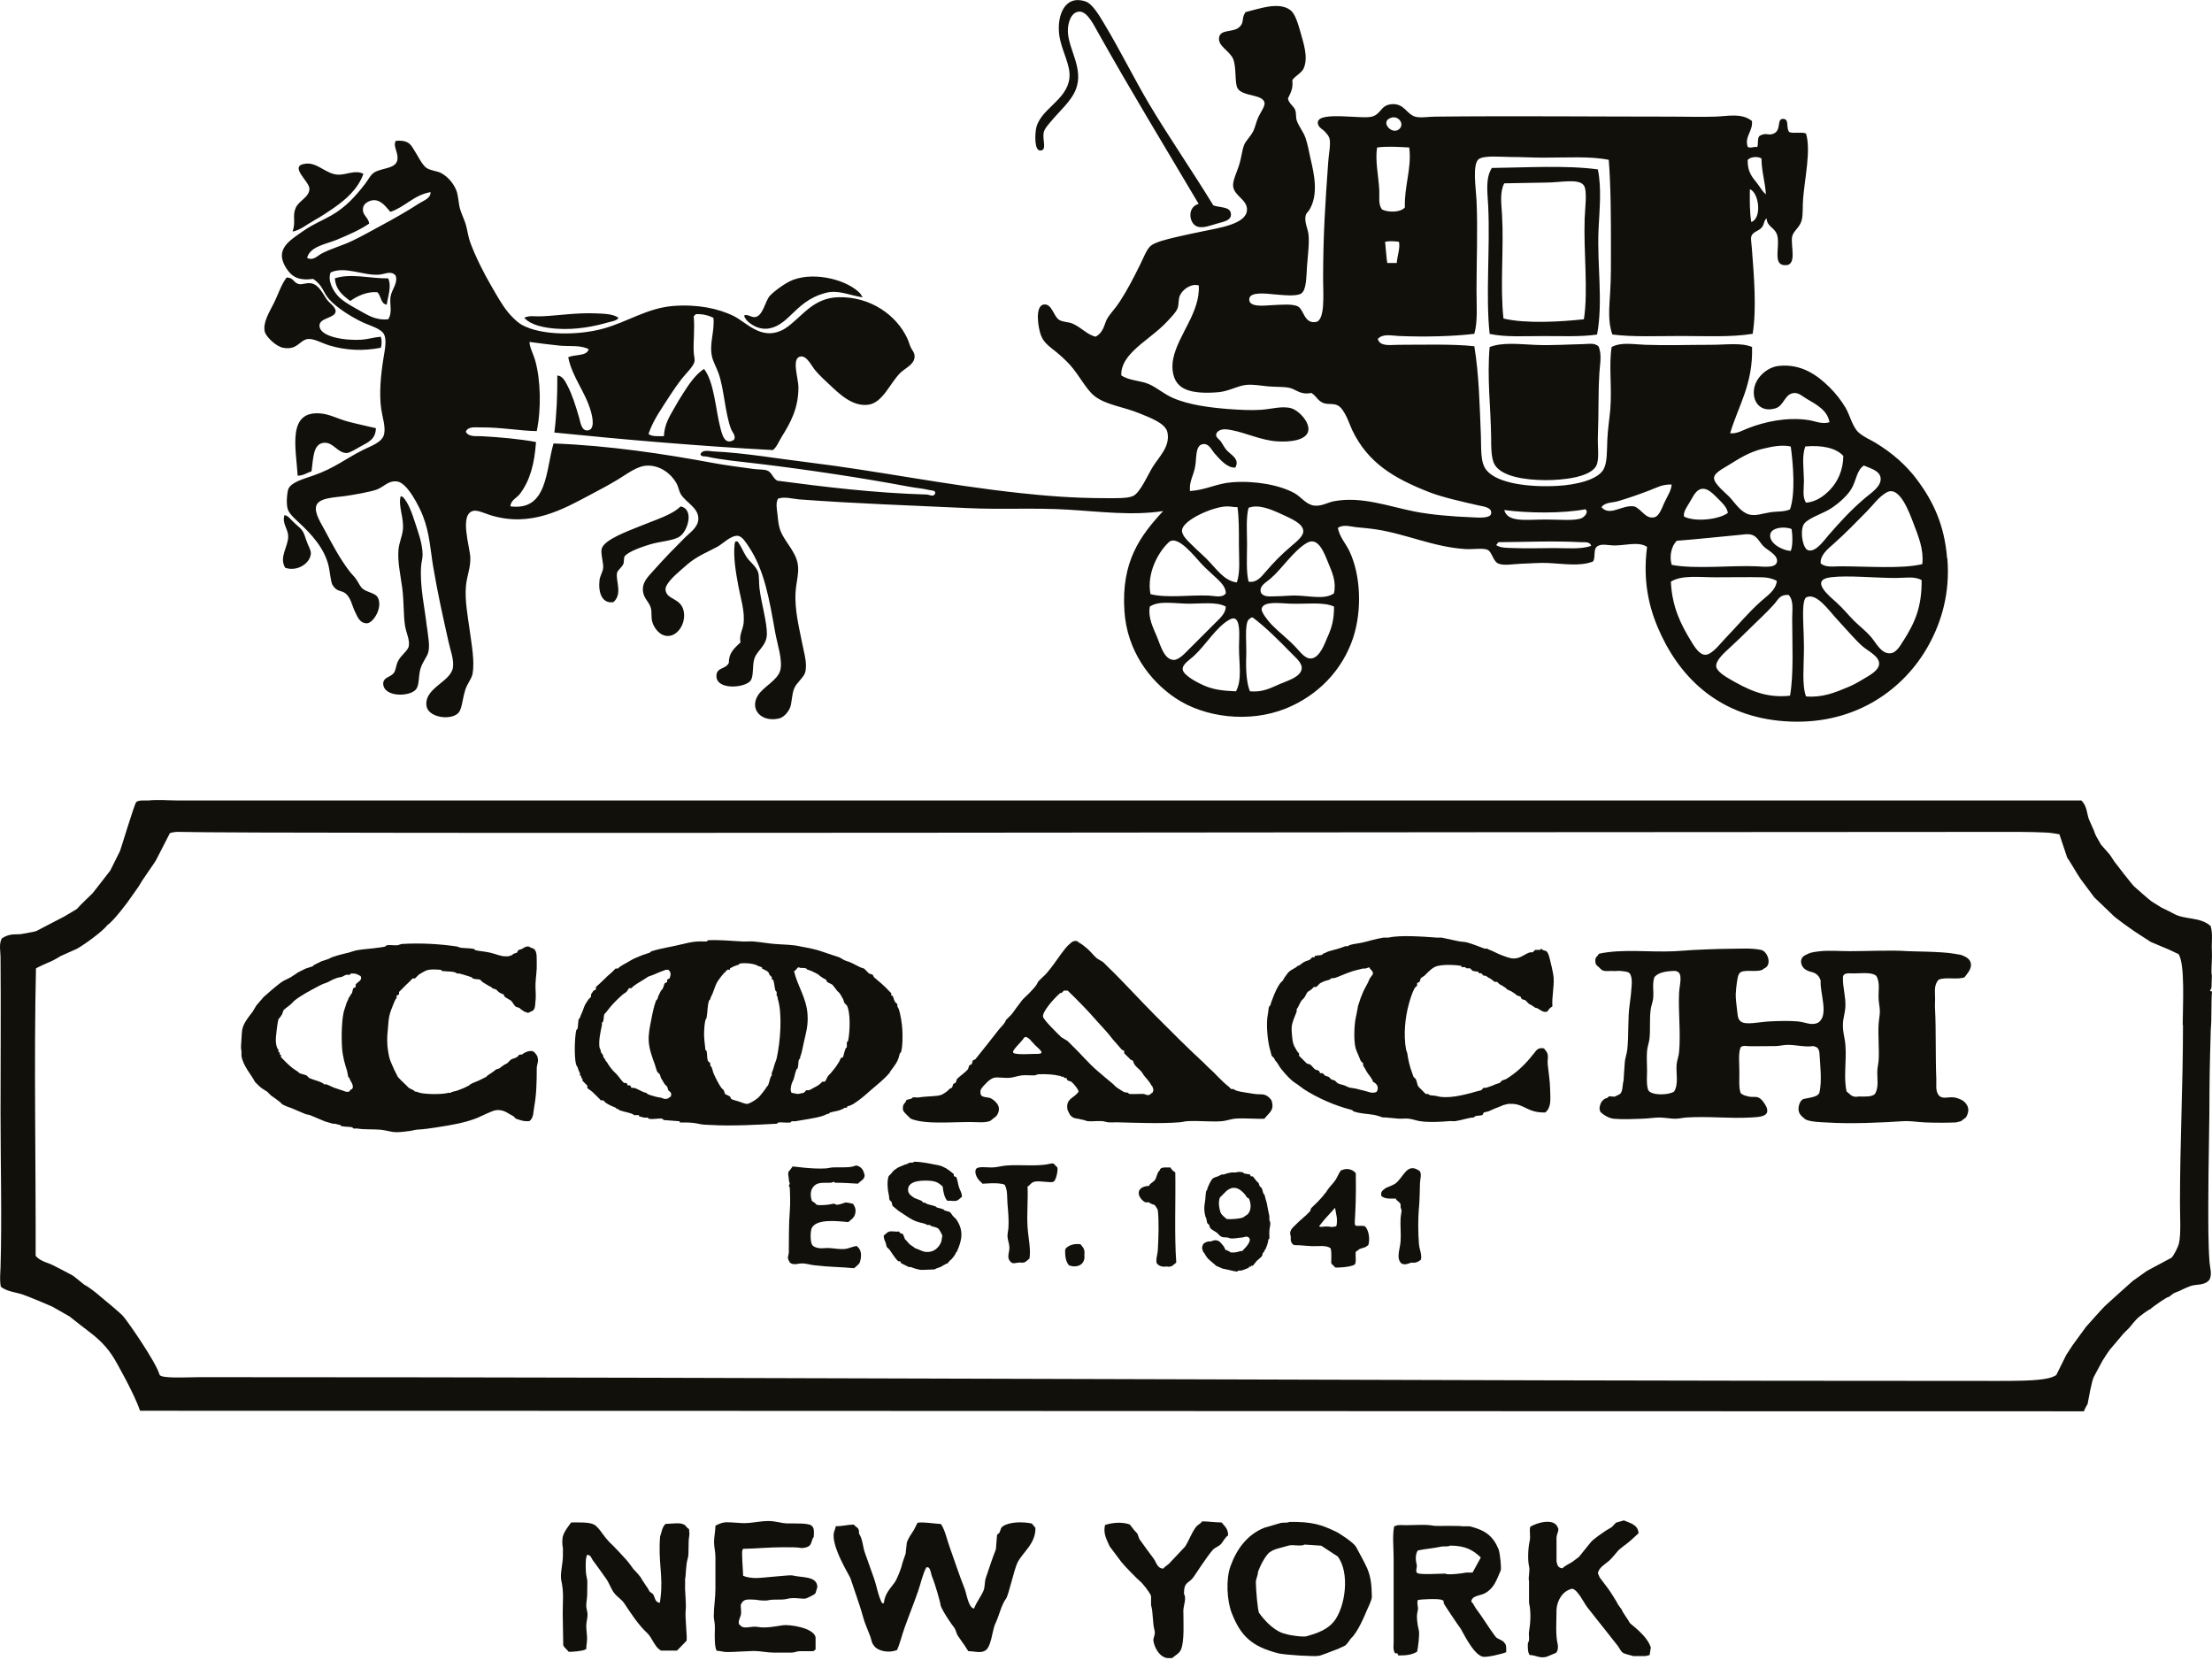 <svg width="187" height="141" viewBox="0 0 187 141" fill="none" xmlns="http://www.w3.org/2000/svg">
    <g clip-path="url(#clip0_225_752)">
        <path d="M80.797 99.491L80.635 99.41V99.248L80.231 98.925L79.989 98.764L79.665 98.602C79.429 98.498 79.238 98.487 79.019 98.44C78.5 98.331 77.859 98.215 77.316 98.198L77.155 98.279H76.912C76.768 98.331 76.676 98.429 76.508 98.44L75.937 98.683L75.695 98.844C75.527 98.948 75.469 99.046 75.371 99.168L75.129 99.416C74.967 99.814 75.042 100.616 75.129 100.957C75.187 101.182 75.146 101.28 75.21 101.442L75.371 101.603L75.452 101.932L75.937 102.336L76.179 102.498L76.422 102.659L76.664 102.821C76.97 103.017 77.316 103.219 77.64 103.306C77.934 103.392 78.269 103.427 78.373 103.548H78.615L78.696 103.629C78.933 103.721 79.163 103.721 79.342 103.871L79.504 104.114L79.665 104.437L79.585 104.922C79.429 105.401 79.036 105.753 78.615 105.811C78.13 105.886 77.963 105.736 77.72 105.649L77.316 105.488L77.236 105.407C76.976 105.262 76.803 105.101 76.67 104.916L76.508 104.755L76.347 104.345C76.231 104.218 76.07 104.316 76.018 104.102C75.712 104.143 75.435 104.05 75.204 104.102C74.944 104.166 74.91 104.322 74.719 104.426C74.69 104.697 74.812 104.887 74.881 105.072L74.962 105.401L75.123 105.563L75.204 105.643L75.533 106.128C75.666 106.296 75.781 106.486 75.937 106.613H76.099L76.179 106.78L76.832 107.104H76.993C77.276 107.219 77.715 107.358 77.969 107.346C78.251 107.334 78.736 107.323 78.996 107.306L79.21 107.202C79.498 107.104 79.614 107.075 79.694 106.988L79.908 106.878L79.989 106.815L80.07 106.827L80.295 106.567C80.531 106.394 80.808 105.978 80.814 105.886L80.895 105.799C81.01 105.551 81.074 105.366 81.143 105.153C81.362 104.466 81.293 103.912 81.062 103.45C80.86 103.046 80.826 103.052 80.572 102.804L80.329 102.475C80.219 102.4 80.017 102.388 79.844 102.313L79.764 102.232L79.521 102.152L79.198 102.071L79.117 101.99C78.829 101.875 78.552 101.846 78.309 101.748L78.228 101.667H78.067L77.905 101.505C77.49 101.326 77.357 101.32 77.178 101.182C76.947 101.003 76.751 100.876 76.768 100.53C76.797 99.976 77.426 99.82 78.067 99.802C78.373 99.791 78.771 99.802 79.042 99.883C79.383 99.987 79.533 100.172 79.689 100.287C79.735 100.674 79.821 101.24 80.093 101.505C80.37 101.476 80.629 101.551 80.826 101.505C81.085 101.447 81.12 101.286 81.316 101.182C81.345 100.87 81.154 100.622 81.074 100.368C80.97 100.033 80.964 99.745 80.831 99.479" fill="#12100B"/>
        <path d="M89.073 98.36C88.975 98.302 88.594 98.417 88.421 98.441C87.394 98.585 86.199 98.441 85.097 98.521C84.704 98.55 84.317 98.666 83.96 98.683C83.417 98.706 82.644 98.55 82.499 98.844C82.355 99.139 82.609 99.635 82.823 99.82L83.065 100.062C83.117 100.074 84.404 99.918 84.929 100.143C85.2 100.605 85.125 101.194 85.172 101.765C85.224 102.377 85.299 103.121 85.252 103.791C85.235 104.045 85.16 104.281 85.172 104.524C85.189 104.818 85.322 105.136 85.333 105.418C85.356 105.863 85.073 106.296 85.414 106.636C85.61 106.902 85.876 106.729 86.222 106.717C86.701 106.815 86.805 106.538 87.03 106.388C87.163 105.568 86.926 104.645 86.868 103.71C86.799 102.602 86.92 101.442 86.868 100.299C87.094 100.195 87.122 99.982 87.434 99.895C87.867 99.774 88.808 100.016 89.056 99.895C89.304 99.774 89.466 98.822 89.379 98.677L89.056 98.348" fill="#12100B"/>
        <path d="M72.359 98.521L72.116 98.602C71.672 98.718 71.112 98.654 70.414 98.683C70.229 98.689 70.01 98.752 69.848 98.764C68.682 98.85 67.043 98.585 67.008 98.602L66.766 98.931C66.535 99.093 66.674 99.404 66.685 99.658C66.697 99.901 66.755 99.964 66.766 100.062L66.685 100.224L66.766 100.386C66.795 101.009 66.824 101.719 66.766 102.411C66.68 103.462 66.697 104.841 66.685 105.903L66.605 106.307C66.616 106.492 66.691 106.538 66.766 106.717C67.084 107.006 67.493 106.769 67.903 106.798C68.209 106.821 68.561 106.925 68.879 106.959C70.016 107.098 71.124 107.098 72.203 107.202C72.393 107.035 72.601 106.89 72.688 106.717L72.769 106.388C72.855 105.771 72.665 105.551 72.445 105.332C72.128 105.332 71.811 105.54 71.389 105.58C70.962 105.615 70.546 105.522 70.091 105.499C69.79 105.482 69.467 105.551 69.196 105.499C68.954 105.453 68.734 105.384 68.63 105.176C68.498 104.876 68.498 104.097 68.63 103.791C69.057 103.029 70.668 103.202 71.712 103.306C71.909 103.133 72.191 102.96 72.278 102.654C72.382 102.302 72.318 102.059 72.116 101.759C71.943 101.719 71.47 101.592 71.389 101.678L71.147 101.759L70.823 101.84C70.61 101.857 70.598 101.713 70.419 101.759C70.091 101.84 69.363 101.921 69.04 101.84L68.879 101.678L68.636 101.517C68.417 100.847 68.596 100.374 68.959 100.137C69.311 99.912 69.825 100.01 70.258 99.976L70.5 99.895L70.581 99.976C71.262 99.976 72.013 100.028 72.532 100.057C72.797 99.774 73.086 99.716 73.097 99.329L73.017 99.081C72.913 98.752 72.659 98.568 72.365 98.516" fill="#12100B"/>
        <path d="M99.352 99.099C99.179 99 99.046 98.862 98.942 98.689C98.573 98.695 98.1 98.608 98.042 98.931C97.794 99.15 97.805 99.508 97.632 99.751C97.488 99.953 97.223 100.005 97.142 100.241C95.947 100.311 96.115 101.217 96.813 101.632H97.142L97.223 101.713L97.632 101.88L97.8 102.129L97.881 102.296C97.984 103.266 97.944 104.605 97.881 105.661C97.858 106.082 97.679 106.486 97.8 106.809C97.973 106.988 98.198 107.121 98.619 107.058C99.104 107.156 99.208 106.879 99.439 106.729C99.272 104.328 99.398 101.627 99.358 99.099" fill="#12100B"/>
        <path d="M119.963 102.048C120.015 101.419 120.027 100.657 120.044 99.999C120.055 99.67 120.194 99.329 120.044 99.012C118.918 98.158 118.647 99.606 117.914 100.08L117.585 100.241L117.175 100.409C116.985 100.57 116.708 100.657 116.766 101.067C116.979 101.344 117.487 101.332 117.995 101.315C118.058 101.517 118.312 101.563 118.405 101.805V102.053L118.486 102.302C118.486 102.481 118.422 102.735 118.405 102.954C118.364 103.589 118.451 104.287 118.405 104.922C118.359 105.609 117.995 106.365 118.486 106.809C118.763 106.948 119.051 106.827 119.305 106.728C119.721 106.786 119.928 106.636 120.125 106.48C120.223 106.036 119.998 105.638 119.957 105.164C119.876 104.212 119.876 103.058 119.957 102.048" fill="#12100B"/>
        <path d="M112.073 103.675C111.9 103.693 111.571 103.75 111.519 103.647L111.98 103.075L112.448 102.556L112.864 102.1L113.014 102.931C113.014 102.931 113.06 103.445 112.962 103.658L112.702 103.71C112.471 103.727 112.367 103.687 112.367 103.687L112.079 103.675M114.618 103.606C114.399 103.479 114.676 103.058 114.618 99.179C114.48 98.966 114.064 98.735 113.631 98.85C113.204 98.966 113.377 98.966 113.302 99.018C113.146 99.249 113.06 99.508 112.892 99.757C112.702 100.039 112.361 100.368 112.234 100.576L112.073 100.824L111.986 100.905C111.848 101.119 111.727 101.223 111.576 101.396C111.369 101.638 110.999 101.961 110.838 102.134L110.757 102.383C110.364 102.815 109.897 103.144 109.528 103.531C109.326 103.745 109.21 103.808 109.118 104.022C109.014 104.264 109.089 104.351 109.118 104.518V104.847C109.141 104.905 109.204 105.274 109.528 105.257C109.851 105.245 110.434 105.32 110.918 105.338C111.473 105.361 112.073 105.234 112.477 105.505C112.621 105.834 112.5 106.665 112.558 106.815L112.887 107.144C112.985 107.167 114.133 107.133 114.526 106.896C114.687 106.677 114.572 106.18 114.607 105.828L114.936 105.58L115.432 105.418L115.674 105.251C115.842 104.749 115.703 104.004 115.432 103.693C115.27 103.548 114.791 103.67 114.607 103.606" fill="#12100B"/>
        <path d="M105.505 102.625L105.257 102.792C105.147 102.879 105.141 102.902 104.928 102.96C104.76 103 104.195 103.092 103.698 103.041C103.525 102.89 103.352 102.769 103.208 102.55L103.127 102.302C103.064 102.054 102.983 101.615 103.127 101.234L103.208 101.147L103.698 100.657C103.791 100.588 104.022 100.414 104.276 100.409C104.68 100.397 104.986 100.663 105.257 100.98L105.424 101.228L105.58 101.309C105.747 101.678 105.828 102.233 105.499 102.619M107.392 103.364L107.311 103.121V102.792C107.254 102.51 107.179 102.227 107.144 101.973C107.115 101.748 107.023 101.424 106.982 101.321L106.902 100.992L106.815 100.911C106.729 100.686 106.74 100.576 106.653 100.42L106.486 100.259L106.405 100.01L106.238 99.849L105.909 99.439H105.747L105.667 99.278L105.176 99.197L105.095 99.11C104.708 99.012 104.68 99.081 104.437 99.11H104.108C103.825 99.145 103.537 99.254 103.45 99.278H103.289L102.96 99.439L102.712 99.52L102.544 99.601C102.342 99.774 102.134 100.299 102.054 100.507V100.588L101.973 100.674C101.921 100.876 101.921 101.153 101.892 101.413C101.852 101.713 101.794 101.99 101.811 102.233C101.823 102.481 101.892 102.902 101.973 102.971L102.054 103.381L102.221 103.548L102.302 103.791C102.452 103.981 102.711 104.079 102.873 104.201L103.121 104.449C103.364 104.639 103.479 104.57 103.779 104.61C103.9 104.628 103.929 104.685 104.108 104.691C104.42 104.703 104.703 104.622 105.009 104.61C105.164 104.605 105.528 104.362 105.667 104.778C105.626 105.205 105.164 105.569 105.009 105.759H104.847C104.657 105.834 104.264 105.932 103.947 105.84V105.759H103.785V105.678H103.618L103.45 105.349C103.248 105.13 103.15 104.916 102.873 104.853C102.631 104.795 102.423 104.922 102.383 104.939H102.134C101.8 105.043 101.707 105.124 101.644 105.349C101.574 105.603 101.725 105.765 101.725 105.84L101.811 105.926C101.915 106.134 102.054 106.325 102.14 106.417L102.717 106.913L102.798 106.994L103.369 107.242L103.779 107.323C104.039 107.381 104.443 107.496 104.599 107.485L104.685 107.404H104.934C105.159 107.335 105.418 107.242 105.586 107.156V107.075H105.753V106.994H105.915L106.244 106.584C106.469 106.359 106.723 106.25 106.734 106.013C106.746 105.834 106.884 105.897 106.902 105.684L106.982 105.603C107.104 105.332 107.219 104.968 107.225 104.784L107.311 104.703C107.329 104.507 107.294 104.27 107.311 104.045C107.329 103.802 107.398 103.572 107.392 103.387" fill="#12100B"/>
        <path d="M91.341 105.176C90.758 105.107 90.4 105.263 90.123 105.499L90.043 105.661C90.031 106.215 90.112 106.671 90.372 106.959C91.082 107.225 91.78 106.884 91.67 106.071C91.745 105.586 91.52 105.407 91.347 105.182" fill="#12100B"/>
        <path d="M36.096 53.064C35.911 51.35 35.484 49.642 35.599 47.875C35.622 47.529 35.726 47.212 35.726 46.889C35.715 45.93 35.357 45.013 35.109 44.234C34.809 43.31 34.52 42.502 34.058 42.006L33.874 41.942C33.643 42.785 34.168 43.766 34.058 44.788C34.001 45.336 33.741 45.867 33.689 46.456C33.597 47.448 33.845 48.545 34.001 49.67C34.162 50.859 34.093 52.031 34.249 52.943C34.347 53.514 34.653 54.092 34.56 54.611C34.485 55.026 33.897 55.367 33.637 55.91C33.498 56.187 33.458 56.625 33.325 56.839C33.066 57.266 32.373 57.208 32.396 57.826C32.477 58.963 34.693 58.905 35.178 58.259C35.467 57.878 35.357 57.185 35.547 56.527C35.744 55.869 36.136 55.534 36.228 55.044C36.338 54.449 36.182 53.797 36.107 53.07M57.474 45.342C58.149 44.88 58.703 43.039 57.537 42.808C56.787 43.547 55.413 43.933 53.953 44.539C53.139 44.88 51.067 45.607 50.865 46.392C50.767 46.785 51.027 47.621 50.992 47.997C50.958 48.355 50.721 48.684 50.681 49.047C50.565 50.08 50.888 51.05 51.858 50.9C52.654 50.201 52.031 49.082 52.164 48.429C52.222 48.164 52.597 47.962 52.718 47.627L52.776 47.073C53.07 46.611 54.398 46.19 54.94 46.023C55.84 45.746 56.92 45.723 57.474 45.342ZM24.98 44.285C24.587 43.951 24.374 43.576 24.05 43.547C23.82 44.245 24.351 44.666 24.362 45.342C24.374 46.207 23.56 47.108 24.114 47.997C25.164 48.349 26.209 47.598 26.278 46.825C26.307 46.502 26.047 46.138 25.909 45.711C25.62 44.851 25.609 44.834 24.985 44.291M135.2 31.623C135.252 30.797 135.442 29.966 135.136 29.274C134.773 28.962 134.305 29.077 133.838 29.089C132.597 29.112 131.142 29.216 129.757 29.152C128.366 29.089 127.004 28.922 125.931 29.337C125.706 32.015 126.023 34.353 126.058 36.938C126.063 37.798 126.052 38.762 126.364 39.287C126.964 40.28 128.886 40.574 130.629 40.586C132.17 40.592 134.473 40.338 134.958 39.351C135.223 38.808 135.044 37.7 135.084 36.817C135.16 34.947 135.102 33.308 135.206 31.628M64.209 49.786C64.146 49.226 64.198 48.695 64.088 48.366C63.915 47.852 63.367 47.483 63.101 47.067C62.812 46.623 62.691 46.219 62.356 45.769H62.172L62.108 45.953C61.976 47.05 62.206 48.395 62.42 49.538C62.616 50.605 62.991 51.685 62.853 52.752C62.795 53.22 62.466 53.705 62.605 54.294C62.154 54.749 61.612 55.119 61.618 56.025C61.358 56.585 60.614 56.4 60.567 57.075C60.481 58.391 63.061 58.16 63.47 57.508C63.742 57.081 63.574 56.267 63.782 55.656C64.019 54.957 64.809 54.588 64.832 53.618C64.856 52.637 64.342 50.9 64.215 49.786M127.166 15.497L130.687 15.433C131.933 15.433 133.486 15.058 133.901 15.681C134.207 16.137 133.988 17.69 133.965 18.463C133.867 21.332 134.276 24.552 133.901 26.988C131.922 27.202 128.967 27.375 127.102 26.924C126.802 24.223 127.143 21.049 126.981 18.152C126.929 17.217 126.773 16.264 127.166 15.497ZM125.931 28.223C127.252 28.512 128.845 28.408 130.444 28.408C132.043 28.408 133.647 28.477 135.015 28.281C135.535 25.499 135.009 22.417 135.136 19.445C135.217 17.673 135.413 15.935 135.079 14.319C132.447 13.956 128.944 14.164 126.121 14.198C125.561 15.07 125.752 16.241 125.81 17.407C125.983 20.985 125.584 24.951 125.931 28.217M28.31 23.531C28.385 24.523 29.002 24.985 29.608 25.441C30.191 25.031 31.028 24.627 31.894 24.702C32.234 24.98 32.154 25.678 32.696 25.753C32.783 25.072 33.129 24.218 32.817 23.531C31.317 23.554 29.655 23.075 28.304 23.531M27.202 34.959C24.229 34.624 25.026 37.873 25.164 40.211C25.672 40.205 25.943 39.963 26.336 39.841C26.492 38.745 26.451 37.515 27.386 37.429C28.171 37.36 28.529 38.289 29.302 38.295C29.58 38.295 30.191 37.896 30.48 37.74C31.184 37.36 31.75 37.117 31.779 36.194C31.063 36.026 30.266 35.859 29.43 35.64C28.656 35.438 27.894 35.034 27.202 34.959ZM64.025 27.669C65.208 28.096 66.171 27.294 66.743 26.74C67.655 25.868 68.347 25.158 69.773 24.766C70.818 24.472 71.707 24.933 72.924 25.135L72.74 24.829C71.712 23.698 68.982 22.942 67.055 23.652C66.431 23.883 65.45 24.604 65.075 25.014C64.688 25.435 64.515 26.699 63.84 26.803C63.534 26.855 63.113 26.492 62.911 26.682C63.009 27.144 63.672 27.542 64.025 27.669ZM88 12.721C88.525 12.646 88.098 11.826 88.242 11.174C88.311 10.856 88.675 10.47 88.86 10.25C89.546 9.413 90.58 8.542 90.961 7.532C91.618 5.8 90.349 4.207 90.279 2.713C90.239 1.91 90.58 0.975 91.266 0.981C91.919 0.981 92.455 2.084 92.808 2.713C95.705 7.872 98.4 12.276 101.332 17.234C100.328 17.517 100.513 18.896 101.211 19.15C101.69 19.323 102.348 19.052 102.879 18.902C103.491 18.729 104.143 18.631 104.056 18.036C103.97 17.453 103.15 17.569 102.573 17.361C100.767 14.406 98.804 11.572 97.136 8.773C95.907 6.701 94.672 4.207 93.367 2.037C92.952 1.345 92.363 0.317 91.763 0.121C89.962 -0.473 89.356 1.391 89.541 2.903C89.702 4.254 90.539 5.46 90.406 6.608C90.176 8.565 87.821 9.223 87.567 10.995C87.526 11.272 87.394 12.807 88 12.726M51.483 27.236C51.771 27.15 52.158 27.115 52.285 26.861C51.823 26.532 51.085 26.52 50.432 26.492C48.73 26.417 47.258 26.676 45.74 26.74C45.255 26.763 44.742 26.642 44.32 26.861C44.857 27.479 45.983 27.709 47.039 27.785C48.73 27.906 50.305 27.577 51.489 27.23M26.088 28.656C26.573 28.621 27.242 29.025 27.877 29.21C29.256 29.614 30.653 29.695 32.2 29.395C32.281 29.112 32.281 28.748 32.2 28.465C31.652 28.5 31.132 28.673 30.595 28.714C29.227 28.812 26.942 28.489 27.011 27.479C27.057 26.873 28.275 26.89 28.367 26.365C28.437 25.989 27.877 25.649 27.629 25.314C27.346 24.945 27 24.085 26.33 23.952C25.892 23.871 25.58 24.079 25.28 24.016C24.801 23.918 24.841 23.456 24.229 23.462C23.773 24.044 23.548 24.835 23.121 25.684C22.734 26.451 22.215 27.282 22.382 28.033C22.475 28.448 23.306 29.268 23.923 29.395C25.182 29.637 25.314 28.708 26.088 28.65M26.521 18.648C27.104 18.331 27.658 17.967 28.189 17.598C29.222 16.876 30.261 15.993 30.722 14.694C30.007 14.319 29.262 14.822 28.5 14.758C27.525 14.677 26.826 13.719 25.845 13.835C24.345 14.002 26.145 15.324 26.157 15.935C26.169 16.686 25.251 16.945 24.985 17.603C24.697 18.308 25.032 18.677 24.737 19.577C25.407 19.445 25.938 18.971 26.526 18.654M162.505 47.685C160.797 48.106 157.911 47.87 155.585 47.87C155.008 47.87 154.333 47.997 153.917 47.621C153.865 46.917 154.523 46.404 155.031 45.953C155.995 45.093 156.884 44.182 157.813 43.235C158.408 42.629 158.806 42.023 159.481 41.631C160.578 40.984 161.42 43.362 161.709 44.101C162.211 45.411 162.638 46.432 162.511 47.685M160.901 54.172C160.641 54.588 160.312 55.194 159.793 55.223C159.025 55.269 158.61 54.345 158.188 53.861C157.663 53.255 157.155 52.897 156.705 52.441C156.295 52.031 155.868 51.489 155.285 50.958C154.743 50.455 152.896 49.024 154.795 48.793C156.255 48.62 158.511 48.857 160.289 48.857C161.051 48.857 161.853 48.689 162.453 49.041C162.471 51.35 161.871 52.649 160.907 54.172M157.75 57.266C157.224 57.589 156.728 57.878 156.266 58.068C155.083 58.565 154.062 58.98 152.682 58.87C152.319 57.93 152.503 56.337 152.503 54.732C152.503 53.532 152.399 52.32 152.44 51.46C152.451 51.131 152.509 50.542 152.746 50.473C153.6 50.132 154.569 51.558 155.337 52.389C156.11 53.22 156.884 54.132 157.438 54.617C157.969 55.073 158.863 55.465 158.858 56.1C158.858 56.619 158.177 57.012 157.75 57.272M152.44 44.413C152.659 43.864 153.969 43.466 154.662 43.056C155.308 42.664 156.134 41.965 156.514 41.325C156.936 40.62 156.953 39.761 157.565 39.351C158.061 39.576 158.91 39.766 158.985 40.401C159.077 41.134 158.09 41.729 157.628 42.133C156.405 43.189 155.654 44.02 154.598 45.221C154.206 45.671 153.519 46.687 152.873 46.519C152.434 46.41 152.168 45.093 152.44 44.418M151.326 43.056C150.87 43.281 150.252 43.212 149.658 43.304C148.971 43.408 148.434 43.639 147.869 43.489C147.182 43.31 146.703 42.554 146.264 42.069C145.929 41.7 144.89 40.909 144.902 40.401C144.914 39.98 145.618 39.634 146.074 39.351C147.037 38.762 147.84 38.219 149.04 37.931C149.848 37.735 150.691 37.579 151.389 37.746C151.591 39.218 151.799 41.711 151.326 43.062M151.326 58.807C149.196 59.049 147.678 58.241 146.201 57.387C145.854 57.185 145.127 56.746 145.087 56.337C145.035 55.806 145.791 55.165 146.322 54.669C146.905 54.126 147.251 53.797 147.805 53.249C148.607 52.447 149.225 51.916 149.969 51.09C150.356 50.657 150.443 50.253 151.205 50.288C151.655 50.755 151.51 51.535 151.51 52.262C151.51 54.415 151.649 57.012 151.326 58.813M142.986 54.236C142.091 52.781 141.352 51.304 141.254 49.168C142.178 48.591 143.638 48.799 145.023 48.799C146.408 48.799 147.794 48.77 148.977 48.799C149.427 48.81 149.871 48.903 150.212 49.111C150.12 49.913 149.404 50.346 148.856 50.842C147.736 51.846 146.957 52.822 145.825 53.993C145.398 54.438 144.712 55.361 144.157 55.35C143.667 55.344 143.251 54.674 142.986 54.242M149.658 45.151C149.762 44.62 150.789 44.459 151.453 44.718C151.551 45.238 151.568 46.138 151.389 46.571C150.575 46.513 149.513 45.867 149.658 45.151ZM141.751 45.711C143.315 45.601 145.335 45.371 147.066 45.215C147.43 45.186 147.759 45.099 148.117 45.215C148.573 45.365 148.746 45.838 149.109 46.202C149.398 46.496 150.345 46.923 150.223 47.5C150.108 48.043 149.121 47.898 148.492 47.87C146.403 47.777 143.292 48.129 141.324 47.748C141.099 47.01 141.312 46.132 141.756 45.711M139.835 43.731C139.102 43.882 138.796 43.05 138.167 42.808C137.133 42.635 136.1 43.697 135.385 42.871C135.702 42.444 136.297 42.502 136.747 42.375C137.641 42.115 138.547 41.798 139.465 41.446C140.094 41.209 140.51 40.938 141.318 40.955C141.301 41.434 140.96 41.942 140.7 42.496C140.487 42.952 140.273 43.645 139.835 43.731ZM142.859 42.433C143.142 41.959 143.384 41.365 143.909 41.319C144.4 41.273 144.839 41.758 145.208 42.121C145.577 42.49 145.987 42.854 146.074 43.356C145.352 43.905 143.338 44.153 142.368 43.668C142.282 43.276 142.616 42.837 142.859 42.433ZM152.624 37.74C153.929 37.619 155.193 37.827 155.833 38.543C155.816 39.766 155.343 40.73 154.725 41.382C154.24 41.89 153.559 42.427 152.682 42.49C152.353 42.023 152.503 41.313 152.503 40.638C152.492 39.634 152.307 38.543 152.624 37.735M131.368 46.329C130.254 46.329 129.059 46.375 128.026 46.329C127.501 46.306 126.883 46.346 126.485 46.081L126.669 45.832C128.678 45.821 131.391 45.705 133.647 45.832C133.919 45.85 134.421 45.757 134.513 46.144C133.636 46.45 132.51 46.329 131.362 46.329M126.058 43.425C125.977 43.847 124.915 43.749 124.511 43.731C122.779 43.668 120.921 43.506 119.565 43.235C117.389 42.802 115.086 41.931 112.771 42.369C112.246 42.467 111.721 42.814 111.103 42.739C110.417 42.658 109.978 41.988 109.435 41.688C108.183 41.002 106.146 40.62 104.183 40.765C102.833 40.863 102.025 41.406 100.599 41.509C100.524 40.696 100.888 40.234 101.032 39.466C101.171 38.745 101.032 37.683 101.65 37.55C102.198 37.435 102.406 38.023 102.7 38.352C103.116 38.814 103.75 39.582 104.432 39.524C104.847 38.791 104.039 38.445 103.687 38.041C103.496 37.821 103.352 37.515 103.191 37.296C103.029 37.083 102.642 36.898 102.885 36.557C103.196 36.171 103.768 36.292 104.183 36.373C105.291 36.586 106.607 37.204 107.889 37.302C109.043 37.394 110.497 37.227 110.607 36.373C110.699 35.64 109.793 34.705 109.187 34.52C108.425 34.283 107.496 34.583 106.596 34.641C105.719 34.699 104.749 34.641 103.877 34.578C102.342 34.462 100.536 34.237 99.179 33.648C98.389 33.308 97.817 32.771 97.142 32.477C96.421 32.154 95.497 32.2 94.793 31.732C94.752 30.861 95.295 30.191 95.78 29.695C96.617 28.841 97.869 28.073 98.746 27.098C99.058 26.751 99.422 26.405 99.555 26.047C99.67 25.718 99.606 25.314 99.739 24.997C99.947 24.495 100.686 23.929 101.344 24.131C101.471 26.411 99.606 28.275 99.185 30.307C99.006 31.19 99.15 32.142 99.803 32.656C100.541 33.244 101.927 33.25 103.017 33.152C103.901 33.071 104.616 32.609 105.361 32.535C105.926 32.477 106.584 32.604 107.213 32.661C107.831 32.713 108.547 32.685 109.008 32.783C109.562 32.904 109.932 33.412 110.861 33.216C111.305 33.481 111.386 33.891 111.911 34.081C112.269 34.208 112.714 34.081 113.083 34.266C113.678 34.555 114.087 35.882 114.318 36.367C115.64 39.108 117.787 40.419 120.869 41.619C121.943 42.035 123.611 42.41 125.007 42.727C125.325 42.802 126.162 42.871 126.058 43.408M112.771 50.155C111.992 50.727 110.63 50.34 109.435 50.34C108.939 50.34 108.391 50.403 107.894 50.403C107.433 50.403 106.838 50.519 106.596 50.092C106.423 49.526 107.034 49.232 107.398 48.92C108.397 48.066 109.355 46.542 110.486 45.89C111.438 45.342 111.935 46.715 112.281 47.558C112.616 48.378 112.991 49.168 112.771 50.155ZM112.217 53.866C112.027 54.305 111.594 55.592 110.855 55.661C110.353 55.708 109.943 55.142 109.62 54.796C108.812 53.924 108.327 53.641 107.462 52.758C107.167 52.452 106.607 51.731 106.659 51.46C106.786 50.802 108.148 50.986 109.008 51.027C110.382 51.084 111.86 50.848 112.777 51.275C112.777 52.389 112.598 53.024 112.223 53.866M105.545 42.929C106.377 42.606 107.398 43.027 108.385 43.483C109.193 43.858 110.163 44.257 110.18 44.903C110.192 45.342 109.539 45.838 109.193 46.138C108.27 46.929 107.744 47.466 106.971 48.36C106.613 48.776 106.209 49.295 105.551 49.163C105.338 48.268 105.424 47.114 105.424 46.011C105.424 44.909 105.326 43.795 105.551 42.923M108.2 57.82C107.381 58.172 106.757 58.53 105.667 58.438C105.407 57.808 105.303 56.723 105.355 55.471C105.401 54.524 105.193 52.845 105.545 52.383L105.788 52.198H105.909C107.04 53.053 108.085 54.109 109.182 55.228C109.562 55.615 110.059 56.025 110.047 56.464C110.03 57.214 108.853 57.537 108.195 57.82M104.489 58.438C103.45 58.391 102.66 58.328 101.771 57.941C101.292 57.733 100.022 57.093 99.982 56.579C99.947 56.152 100.57 55.777 100.911 55.465C101.973 54.495 102.792 53.024 103.941 52.377C104.98 51.789 104.743 53.843 104.743 54.663C104.743 56.204 105.014 57.427 104.495 58.432M99.243 55.782C98.435 55.782 98.129 54.617 97.823 53.866C97.483 53.041 97.038 52.227 97.205 51.275C97.938 50.767 99.179 51.004 100.357 51.027C101.528 51.05 102.833 50.836 103.629 51.275C103.618 51.852 103.144 52.25 102.764 52.631C101.996 53.399 101.396 53.999 100.541 54.853C100.195 55.2 99.67 55.782 99.243 55.782ZM104.553 49.232C103.462 49.099 102.798 48.031 102.019 47.258C101.725 46.958 101.292 46.588 100.847 46.144C100.501 45.798 99.912 45.307 99.924 44.845C99.941 44.008 102.4 42.883 103.629 42.808C104.01 42.785 104.258 42.883 104.616 42.871C104.749 43.806 104.737 44.955 104.737 46.086C104.737 47.218 104.87 48.389 104.553 49.237M98.81 45.832C99.555 45.157 101.003 47.067 101.592 47.685C101.973 48.089 102.388 48.447 102.764 48.799C103.179 49.191 103.641 49.613 103.629 50.161C103.3 50.571 102.717 50.369 102.209 50.346C100.628 50.276 98.648 50.577 97.263 50.224C96.911 48.458 97.944 46.623 98.81 45.838M116.419 12.467C117.268 12.351 118.266 12.421 119.138 12.467C119.357 14.256 118.705 15.699 118.768 17.534C118.399 17.961 117.412 17.973 116.852 17.719C116.494 17.303 116.633 16.668 116.604 16.114C116.552 14.914 116.234 13.609 116.419 12.467ZM117.654 9.939C118.249 9.777 118.774 10.51 118.272 10.926C117.648 11.445 116.581 10.222 117.654 9.939ZM118.081 22.232H117.279C117.187 21.667 117.164 21.032 117.094 20.437C117.516 20.356 117.833 20.391 118.266 20.437C118.387 20.991 118.116 21.632 118.081 22.232ZM134.023 43.056C134.346 43.264 133.942 43.697 133.717 43.795C133.134 44.049 131.91 43.916 130.687 43.916C128.995 43.916 127.46 44.187 127.166 43.114C129.209 43.385 132.066 43.414 134.023 43.05M35.478 17.165C34.416 17.857 33.262 18.509 32.079 19.144C31.311 19.554 30.532 20.004 29.73 20.38C28.904 20.772 27.987 21.014 27.196 21.43C26.809 21.632 26.497 22.065 25.961 21.799C26.221 20.812 27.571 20.645 28.494 20.258C29.476 19.843 30.451 19.427 31.213 18.896C31.121 18.296 30.526 18.169 30.717 17.476C30.809 17.147 31.276 16.934 31.582 16.922C32.275 16.899 32.69 17.586 33.002 17.909C34.272 17.488 34.965 16.489 36.402 16.241C36.413 16.778 35.807 16.951 35.472 17.171M33.008 25.135C32.939 25.764 33.187 26.428 32.823 26.988C31.686 27.092 31.086 26.624 30.168 26.122C29.574 25.799 28.91 25.401 28.564 25.014C28.142 24.547 27.686 23.727 27.946 23.035C29.129 22.469 30.722 23.311 32.021 23.219C32.581 23.179 33.031 22.844 33.441 23.283C33.683 23.929 33.083 24.489 33.008 25.135ZM56.608 33.475C56.873 33.066 57.249 32.517 57.658 31.992C57.964 31.599 58.634 30.965 58.709 30.572C58.755 30.33 58.663 30.07 58.645 29.77C58.599 28.794 58.749 27.79 58.645 26.74L58.83 26.555C59.453 26.532 59.909 26.671 60.313 26.867C60.429 28.021 59.944 29.031 60.192 30.139C60.285 30.572 60.573 31.069 60.746 31.559C61.214 32.869 61.289 34.895 61.797 36.257C61.906 36.54 62.253 36.852 62.045 37.181C61.3 37.648 61.069 36.8 60.937 36.315C60.481 34.653 60.406 32.333 59.517 31.184C58.784 31.663 58.236 32.488 57.728 33.285C57.491 33.654 57.225 34.087 56.989 34.52C56.591 35.23 56.187 35.819 56.123 36.869C55.627 36.869 55.09 36.915 54.825 36.684C55.217 35.507 55.904 34.583 56.614 33.469M148.913 13.396C148.925 14.516 149.219 15.352 149.288 16.426C148.977 16.184 148.798 15.808 148.55 15.497C148.14 14.983 147.719 14.533 147.747 13.523C147.949 13.257 148.607 13.188 148.919 13.402M148.053 18.769C147.909 17.944 147.921 16.963 147.932 15.993C148.694 16.27 148.983 18.434 148.053 18.769ZM164.606 47.194C164.381 44.326 163.394 42.358 162.136 40.644C161.155 39.305 159.943 38.277 158.552 37.429C158.107 37.158 157.548 36.938 157.132 36.563C156.601 36.09 156.405 35.12 156.018 34.462C155.666 33.862 155.175 33.239 154.662 32.731C153.675 31.761 152.313 30.711 150.339 30.936C149.444 31.04 148.492 31.836 148.301 32.788C148.088 33.868 148.757 34.912 150.091 34.52C150.841 34.295 150.858 33.267 151.695 33.221C152.076 33.204 152.37 33.498 152.746 33.718C153.594 34.214 154.494 34.693 154.662 35.692C154.015 35.888 153.438 35.588 152.873 35.507C151.008 35.23 149.133 35.674 147.805 36.188C147.315 36.378 146.807 36.69 146.264 36.621C146.962 34.278 148.209 32.477 148.117 29.331C147.182 28.945 145.941 29.147 144.654 29.147C142.79 29.147 140.896 29.21 139.096 29.147C138.08 29.112 137.076 28.898 136.25 29.331C135.991 30.849 136.291 32.742 136.129 34.647C136.06 35.432 135.916 36.309 135.881 37.181C135.841 38.162 135.881 39.056 135.575 39.651C135.102 40.551 133.261 40.984 131.679 41.071C129.278 41.203 126.629 40.874 125.688 39.772C125.117 39.114 125.238 37.902 125.192 36.806C125.082 34.11 125.03 31.663 124.638 29.268C122.837 29.066 120.223 29.147 118.208 29.147C117.556 29.147 116.662 29.326 116.477 28.65C116.904 28.183 117.62 28.373 118.272 28.402C120.396 28.494 122.872 28.437 124.638 28.217C124.938 27.144 124.823 25.863 124.823 24.576C124.823 21.973 124.938 19.537 124.823 16.917C124.776 15.959 124.453 13.881 125.007 13.454C125.457 13.113 126.981 13.269 127.662 13.269C128.603 13.269 129.601 13.327 130.444 13.327C132.464 13.327 134.455 13.194 136.002 13.511C136.181 15.78 136.187 18.36 136.187 20.922C136.187 22.198 136.198 23.467 136.123 24.691C136.048 25.949 135.91 27.202 136.308 28.275C138.04 28.5 140.065 28.402 142.114 28.402C144.163 28.402 146.322 28.517 148.169 28.217C148.515 26.082 148.273 23.254 148.105 21.049C148.082 20.697 147.996 20.183 148.048 19.999C148.151 19.6 148.671 19.537 148.913 19.254C149.19 18.937 149.069 18.706 149.346 18.452C149.381 19.231 150.114 19.202 150.27 19.999C150.448 20.905 149.918 22.278 150.766 22.405C152.013 22.596 151.355 20.812 151.505 19.999C151.597 19.537 152.151 19.225 152.307 18.637C152.445 18.134 152.376 17.442 152.434 16.784C152.578 15.041 153.109 12.651 152.676 11.284C152.313 11.133 151.62 11.312 151.257 11.162C150.962 10.804 151.291 10.083 150.766 10.048C150.166 10.014 150.627 10.972 149.964 11.284C149.473 11.509 149.346 11.162 148.786 11.468C148.521 11.612 148.682 12.184 148.544 12.455C148.434 12.311 147.915 12.605 147.742 12.397C147.476 11.52 148.186 11.122 148.111 10.233C147.263 9.529 146.056 9.823 145.023 9.858C143.846 9.898 142.605 9.858 141.376 9.858C134.784 9.858 127.887 9.789 121.36 9.858C120.702 9.864 120.061 9.991 119.628 9.858C118.895 9.633 118.705 8.721 117.654 8.807C116.696 8.888 116.794 9.627 115.986 9.858C115.178 10.095 111.594 9.402 111.415 10.291C111.334 10.7 111.831 10.954 111.911 11.035C112.119 11.249 112.35 11.474 112.408 11.774C112.5 12.247 112.333 13.009 112.287 13.69C112.027 17.286 111.854 19.924 111.854 23.635C111.854 24.818 112.05 27.086 111.236 27.219C110.261 27.375 110.232 26.203 109.753 25.92C109.309 25.66 108.333 25.759 107.467 25.799C106.879 25.828 105.511 26.013 105.615 25.245C105.695 24.633 107.115 24.829 107.652 24.876C108.42 24.939 109.591 25.078 110.001 24.812C110.446 24.529 110.434 23.415 110.492 22.527C110.555 21.615 110.705 20.581 110.619 19.808C110.561 19.335 110.272 18.798 110.37 18.261C110.422 17.99 110.578 17.932 110.676 17.765C111.49 16.461 111.092 14.689 110.798 13.442C110.653 12.819 110.561 12.207 110.365 11.653C110.18 11.116 109.793 10.695 109.62 10.169C109.534 9.898 109.597 9.581 109.499 9.304C109.378 8.969 108.945 8.75 108.881 8.317C109.089 7.89 109.337 7.497 109.251 6.77C109.499 6.401 110.07 6.17 110.238 5.72C110.59 4.796 110.215 3.694 109.932 2.69C109.713 1.928 109.476 1.131 109.066 0.837C108.062 0.121 106.463 0.745 105.297 1.022C104.905 1.576 105.24 1.905 104.737 2.32C104.224 2.753 103.214 2.464 103.069 3.128C102.902 3.896 103.947 4.271 104.247 4.981C104.541 5.691 104.368 7.001 104.616 7.451C105.014 8.178 106.763 7.936 106.902 8.686C106.959 8.986 106.538 9.529 106.342 9.985C106.203 10.314 106.099 10.77 105.973 11.035C105.73 11.555 105.326 11.861 105.17 12.27C104.986 12.761 104.962 13.303 104.737 14.002C104.553 14.573 104.201 15.277 104.247 15.733C104.328 16.576 105.476 16.87 105.418 17.771C105.343 18.954 103.029 19.266 101.65 19.56C101.003 19.698 100.097 19.877 99.364 20.056C98.654 20.224 97.638 20.466 97.263 20.795C96.94 21.078 96.669 21.794 96.397 22.342C95.786 23.583 95.33 24.46 94.666 25.493C94.314 26.047 93.87 26.486 93.615 26.913C93.338 27.381 93.35 28.044 92.629 28.46C91.907 28.304 91.405 27.663 90.655 27.346C90.308 27.202 89.881 27.242 89.541 27.04C89.067 26.757 88.935 25.643 88.242 25.741C87.463 25.851 87.763 27.727 88 28.339C88.248 28.991 88.704 29.274 89.298 29.758C89.633 30.03 90.124 30.474 90.476 30.866C91.249 31.744 91.838 32.933 92.513 33.464C93.494 34.243 94.931 34.364 96.346 34.947C97.228 35.311 98.533 35.767 98.695 36.552C98.937 37.752 97.996 38.589 97.459 39.455C97.055 40.095 96.403 41.642 95.791 41.925C95.312 42.15 94.297 42.11 93.442 42.11C90.736 42.11 88.311 41.908 86.216 41.677C79.856 40.99 74.361 39.824 68.301 39.08C65.669 38.762 62.882 38.272 60.267 38.156C59.996 38.145 59.367 37.966 59.217 38.404C59.28 38.629 59.58 38.56 59.707 38.589C61.133 38.906 62.651 39.022 64.157 39.206C68.411 39.72 72.878 40.395 76.762 41.123C77.391 41.244 78.073 41.296 78.615 41.434C78.754 41.469 79.152 41.434 79.048 41.746C78.892 42.035 78.569 41.815 78.367 41.804C73.848 41.671 69.686 41.157 65.704 40.632C65.294 40.384 65.265 39.916 64.838 39.766C64.55 39.668 64.1 39.697 63.724 39.645C62.53 39.478 61.427 39.345 60.388 39.154C56.112 38.358 51.448 37.66 46.796 37.486C46.127 39.761 46.3 43.212 43.149 42.802C43.172 42.283 43.691 42.092 43.951 41.752C44.805 40.62 45.186 39.218 45.313 37.365C43.991 37.111 42.185 36.95 40.742 36.875C40.257 36.846 39.622 36.961 39.38 36.5C39.553 36.015 40.211 36.136 40.678 36.13C42.341 36.113 43.928 36.419 45.376 36.442C45.769 34.56 45.705 32.13 45.255 30.509C45.076 29.88 44.776 29.383 44.765 28.904C45.555 29.008 46.427 29.129 47.298 29.216C48.158 29.297 49.105 29.152 49.769 29.522C49.59 30.145 48.568 29.931 48.037 30.203C48.383 31.905 49.48 33.106 49.953 34.774C50.115 35.351 50.288 36.303 49.705 36.378C49.151 36.453 49.076 35.709 48.966 35.328C48.649 34.26 48.407 33.446 47.979 32.609C47.783 32.223 47.547 31.755 47.114 31.744C47.131 33.296 47.056 35.045 46.865 36.563C52.862 37.175 59.263 37.717 65.335 38.046C65.681 37.781 65.831 37.325 66.079 36.932C66.812 35.755 67.499 34.549 67.499 32.731C67.499 31.975 66.876 30.249 67.684 30.134C68.22 30.058 68.63 30.97 68.919 31.305C69.34 31.796 69.779 32.194 70.154 32.54C70.881 33.216 72.053 34.416 73.426 34.208C74.621 34.029 75.216 32.436 76.081 31.548C76.491 31.132 77.265 30.843 77.317 30.191C77.345 29.816 77.115 29.614 77.005 29.389C76.884 29.141 76.82 28.846 76.693 28.587C75.799 26.671 73.623 25.06 70.887 25.124C68.815 25.176 67.915 26.619 66.622 27.594C66.443 27.733 66.218 27.871 66.004 27.963C64.29 28.708 63.095 27.253 62.051 26.728C60.74 26.07 58.946 25.707 56.925 25.863C54.732 26.03 53.053 27.213 50.998 27.779C48.851 28.367 45.792 28.367 44.141 27.473C43.691 27.23 43.143 26.636 42.97 26.422C42.41 25.741 41.983 24.939 41.55 24.2C40.903 23.092 40.205 21.713 39.755 20.495C39.576 20.004 39.53 19.52 39.386 19.012C39.258 18.561 39.028 18.129 38.889 17.655C38.751 17.147 38.756 16.57 38.583 16.108C38.335 15.468 37.827 14.914 37.285 14.625C36.944 14.446 36.379 14.423 36.05 14.192C35.669 13.927 35.288 13.101 35.063 12.773C34.791 12.38 34.676 11.797 33.458 11.907C33.181 12.397 33.741 12.934 33.579 13.575C33.412 14.262 32.309 14.192 31.663 14.562C31.334 14.752 31.155 15.168 30.861 15.549C30.024 16.628 29.222 17.511 28.021 18.204C27.317 18.613 26.48 18.937 25.672 19.502C24.495 20.328 23.179 21.061 24.189 22.654C24.662 23.398 25.222 23.739 26.474 23.577C27.317 24.137 27.277 24.685 27.837 25.308C28.471 26.018 29.695 26.786 30.618 27.225C31.259 27.53 32.229 27.767 32.471 28.275C32.714 28.777 32.523 29.602 32.413 30.312C32.194 31.68 32.038 33.256 32.229 34.578C32.327 35.264 32.604 36.049 32.477 36.678C32.333 37.4 31.363 37.694 30.688 38.035C29.129 38.82 28.31 39.559 26.486 40.199C25.713 40.471 24.651 40.742 24.385 41.313C24.287 41.521 24.166 42.548 24.327 43.045C24.449 43.42 24.905 43.835 25.251 44.153C26.342 45.157 27.438 46.363 27.785 47.858C27.871 48.227 27.969 49.191 28.09 49.405C28.575 50.248 29.002 49.694 29.51 50.519C29.741 50.888 29.822 51.361 30.064 51.817C30.186 52.048 30.405 52.729 31.051 52.683C31.525 52.649 32.333 51.465 31.975 50.582C31.79 50.115 31.103 50.109 30.676 49.78C30.451 49.607 30.324 49.272 30.122 48.978C29.932 48.701 29.683 48.481 29.505 48.239C28.697 47.154 28.119 46.063 27.467 44.84C27.155 44.257 26.584 43.397 26.723 42.802C26.896 42.075 28.218 42.063 29.135 41.937C29.909 41.833 31.409 41.556 31.854 41.382C32.488 41.134 32.835 40.597 33.585 40.701C34.457 40.822 35.461 42.866 35.749 43.605C36.327 45.07 36.396 46.577 36.615 47.87C37.013 50.23 37.429 52.048 37.914 54.236C38.075 54.974 38.404 55.782 38.283 56.464C38.07 57.658 35.842 58.166 36.055 59.673C36.188 60.602 37.914 60.908 38.653 60.354C39.074 60.036 39.045 59.257 39.334 58.316C39.507 57.762 39.876 57.381 39.951 56.954C40.136 55.904 39.876 54.501 39.703 53.249C39.53 51.996 39.287 50.738 39.391 49.543C39.466 48.678 39.789 48.008 39.761 47.137C39.732 46.236 38.803 43.472 40.009 43.183C40.367 43.097 41.007 43.408 41.492 43.558C44.88 44.591 47.575 43.062 49.896 41.827C50.617 41.446 51.408 41.03 52.245 40.528C53.007 40.072 53.884 39.351 54.778 39.357C55.835 39.357 56.723 40.038 57.185 40.84C57.347 41.123 57.381 41.469 57.554 41.769C57.964 42.467 59.067 42.918 59.038 43.87C59.015 44.586 58.311 45.03 57.93 45.417C56.92 46.427 56.319 47.039 55.333 48.135C54.819 48.707 54.346 49.151 54.346 49.803C54.346 50.582 54.877 50.819 55.027 51.413C55.119 51.777 55.027 52.175 55.148 52.585C55.281 53.041 55.76 53.791 56.51 53.757C57.301 53.722 57.976 52.729 57.809 51.719C57.601 50.478 56.291 50.75 56.262 49.803C56.25 49.468 56.787 48.886 57.064 48.632C57.387 48.331 57.878 47.91 58.114 47.702C58.922 47.004 60.008 46.571 60.648 46.219C61.116 45.959 61.808 45.232 62.38 45.295C62.755 45.336 63.095 45.902 63.303 46.219C64.636 48.216 65.04 50.692 65.531 53.445C65.716 54.472 66.183 55.806 65.964 56.66C65.744 57.52 64.492 58.062 64.048 58.824C63.384 59.95 64.325 61.064 65.837 60.74C66.212 60.66 66.581 60.273 66.766 59.875C66.962 59.453 66.91 58.767 67.135 58.207C67.343 57.699 67.938 57.283 68.065 56.85C68.272 56.106 67.978 55.228 67.816 54.38C67.551 53.018 67.153 51.494 67.262 49.994C67.32 49.174 67.562 48.429 67.447 47.708C67.262 46.519 66.195 45.7 65.9 44.62C65.791 44.216 65.756 43.783 65.716 43.385C65.675 43.01 65.566 42.537 65.773 42.15C66.356 41.959 66.98 42.167 67.562 42.214C72.289 42.571 77.005 42.721 81.836 42.952C84.629 43.085 87.475 42.912 90.239 43.079C92.992 43.241 95.699 43.605 98.331 43.2C96.397 45.284 94.776 47.471 95.058 51.667C95.278 54.963 97.153 57.526 99.387 59.02C101.788 60.631 105.574 61.156 108.714 59.886C111.398 58.801 113.493 56.66 114.399 53.895C115.172 51.517 115.017 48.574 114.087 46.606C113.781 45.953 113.256 45.417 113.1 44.626C113.556 44.303 114.145 44.511 114.641 44.562C115.19 44.62 115.773 44.666 116.309 44.747C118.907 45.14 121.181 46.248 123.911 46.415C124.499 46.45 125.394 46.3 125.763 46.479C126.139 46.652 126.219 47.471 126.693 47.65C127.166 47.835 127.957 47.673 128.666 47.65C129.411 47.627 130.184 47.564 130.767 47.587C132.204 47.65 133.555 47.898 134.663 47.466C134.9 47.189 134.692 46.467 134.975 46.23C135.344 45.896 135.962 46.115 136.522 46.109C137.48 46.098 138.559 45.763 139.24 46.23C138.824 49.428 139.534 51.806 140.475 53.768C142.397 57.768 145.854 60.775 151.349 60.994C157.005 61.219 161.016 58.184 163.025 54.571C164.139 52.568 164.866 50.115 164.629 47.218" fill="#12100B"/>
        <path d="M184.547 86.649C184.547 91.867 184.293 96.426 184.293 101.73C184.293 102.752 184.391 104.333 184.206 105.101C184.131 105.418 183.797 106.094 183.572 106.319L181.511 107.421C181.165 107.669 180.449 108.183 180.293 108.287C180.224 108.333 178.325 110.059 178.048 110.307C177.731 110.584 176.484 112.021 176.345 112.165L175.22 113.706L174.677 114.537L173.841 116.223C173.806 116.269 173.569 116.396 173.246 116.483C172.265 116.742 170.181 116.731 168.785 116.731C118.231 116.731 67.516 116.413 16.836 116.413C15.883 116.413 13.505 116.563 13.482 116.182C13.136 115.045 10.712 111.577 10.395 111.242C10.008 110.832 8.669 109.753 8.455 109.568C8.219 109.355 7.584 108.835 7.128 108.599L6.216 107.866C6.077 107.767 4.813 107.121 4.565 106.994C4.046 106.723 3.422 106.642 3.013 106.157C3.036 98.342 2.863 89.523 3.041 81.864C3.232 81.726 4.415 81.218 4.421 81.218L4.802 81.01L5.154 80.802L6.476 80.214C7.122 79.862 8.663 78.748 9.096 78.182C9.592 77.876 10.879 76.156 11.006 75.948L11.71 74.95L12.034 74.419L13.061 72.918L13.205 72.682L14.354 70.442C14.44 70.362 15 70.292 15.197 70.321C21.626 70.506 124.903 70.321 170.118 70.321C170.961 70.321 172.963 70.333 173.535 70.431L174.1 70.523L174.764 72.514C174.868 72.601 175.716 74.079 175.901 74.315C176.115 74.586 176.998 75.804 177.05 75.856L178.55 77.293C178.764 77.57 180.478 78.754 180.489 78.759L181.84 79.631L183.375 80.277L184.178 80.658C184.737 81.535 184.524 85.062 184.524 86.655M186.832 83.752L186.954 83.504C186.965 83.353 186.977 82.95 186.988 82.482L186.954 82.216C186.948 81.611 187.023 80.993 186.988 80.352C186.948 79.642 187.086 78.927 186.884 78.275C185.973 77.478 184.703 77.767 183.762 77.236C183.641 77.166 182.983 76.832 182.723 76.716L181.892 76.197C181.702 76.07 180.622 75.112 180.432 74.944C180.253 74.788 178.804 72.918 178.77 72.861C178.643 72.665 178.377 72.266 178.354 72.237L177.621 71.406L177.205 70.679C177.096 70.471 177.038 70.252 176.998 70.16C176.911 69.958 176.599 69.282 176.582 69.225C176.513 69.028 176.403 68.474 176.374 68.394C176.288 68.128 176.19 67.891 175.959 67.666H15.139C14.267 67.666 13.344 67.574 12.536 67.666C12.397 67.684 11.676 67.591 11.503 67.822C11.347 68.024 10.181 71.88 10.146 71.937L9.731 72.768L9.627 72.976L9.315 73.6L7.855 75.475C7.786 75.568 6.758 76.514 6.504 76.832L5.466 77.455L3.07 78.702C2.839 78.788 2.095 78.892 2.026 78.915C1.408 79.077 0.918 78.805 0.15 79.331C-0.104 79.81 0.04 80.393 0.046 80.889C0.081 85.345 0.046 89.621 0.046 94.008C0.046 98.394 0.167 102.942 0.046 107.121C0.029 107.669 -0.041 108.16 0.069 108.766C0.531 109.153 1.304 109.239 1.824 109.395C2.28 109.539 4.282 110.376 4.421 110.451L5.881 111.282C5.997 111.369 7.18 112.315 7.514 112.558C8.34 113.175 9.084 113.874 9.702 114.924C9.731 114.97 11.353 117.787 11.837 119.253C66.587 119.253 121.417 119.299 176.172 119.299C176.224 119.114 176.478 118.693 176.484 118.676C176.553 118.347 176.801 116.829 177.009 116.39L177.736 115.034C177.76 114.999 178.21 114.284 178.36 114.093C178.504 113.92 179.433 112.841 179.503 112.743L180.022 112.223C180.282 111.911 180.489 111.629 180.749 111.392C180.94 111.219 181.673 110.671 181.794 110.665L181.898 110.561C182.106 110.411 183.139 109.637 183.358 109.626L183.774 109.314L184.293 109.106C184.518 108.968 185.199 108.697 185.234 108.691C185.719 108.547 186.4 108.679 186.792 108.166C187.023 107.698 186.832 107.184 186.792 106.711C186.677 105.136 186.688 103.468 186.688 101.817C186.688 98.475 186.792 95.105 186.792 91.82C186.792 90.666 186.89 87.117 186.896 87.036C186.994 85.962 186.913 84.848 187 83.809L186.844 83.775L186.832 83.752Z" fill="#12100B"/>
        <path d="M109.822 89.252V89.044C109.637 88.894 109.591 88.715 109.406 88.421L109.302 88.109C109.268 87.965 109.158 87.14 109.204 86.759C109.239 86.424 109.458 85.904 109.62 85.506V85.298C109.747 85.195 109.874 84.779 110.035 84.571L110.243 84.364C110.388 84.167 110.451 83.942 110.555 83.844L110.867 83.636L111.074 83.428H111.282L111.594 83.117L111.802 83.013C111.888 82.955 112.142 82.886 112.425 82.805L112.529 82.701C112.765 82.69 112.835 82.678 113.048 82.597C113.343 82.482 113.949 82.216 114.405 82.078C114.687 81.991 114.97 81.939 115.236 81.87H115.443L115.755 81.766C115.871 82.02 116.073 82.055 116.067 82.286C116.067 82.424 115.836 82.586 115.755 82.811C115.628 83.151 115.38 83.509 115.236 83.85C115.086 84.19 114.941 84.583 114.82 84.993C114.774 85.143 114.791 85.229 114.716 85.512C114.693 85.61 114.682 85.754 114.612 86.037C114.497 86.534 114.416 87.982 114.612 88.64C114.664 88.813 114.734 88.958 114.82 89.16L115.034 89.679L115.241 89.887V90.095C115.316 90.158 115.432 90.412 115.553 90.614C115.715 90.88 115.98 91.116 116.078 91.451C116.39 91.59 116.604 91.895 116.39 92.282C116.032 92.501 115.628 92.253 115.247 92.178C114.924 92.115 114.647 92.005 114.312 91.97C114.012 91.942 113.954 91.884 113.689 91.763C113.539 91.693 113.302 91.682 113.066 91.555L112.858 91.347L112.546 91.243L112.333 91.03L112.021 90.926L111.813 90.718H111.605L111.501 90.51L111.19 90.406C111.022 90.285 110.924 90.106 110.774 89.991L110.463 89.887L110.047 89.471L109.839 89.263M114.301 93.829L114.405 93.933C114.93 94.141 115.57 94.141 116.171 94.244C116.471 94.302 116.811 94.435 116.898 94.458H117.106C117.614 94.493 117.868 94.539 118.254 94.562C118.514 94.579 118.797 94.533 119.085 94.562C119.42 94.597 119.72 94.724 120.02 94.77C120.84 94.897 121.902 94.822 122.519 94.77C122.693 94.752 122.872 94.793 123.039 94.77C123.57 94.695 124.141 94.475 124.603 94.458L124.707 94.354C124.961 94.279 125.174 94.32 125.33 94.25L125.434 94.042L125.85 93.939C126.063 93.846 126.381 93.69 126.577 93.627C126.762 93.563 127.039 93.436 127.096 93.413L127.512 93.309H127.824C128.897 93.344 129.168 94.083 130.634 94.037C131.171 93.615 131.061 92.877 131.05 92.161C131.033 91.359 130.923 90.741 130.842 89.974C130.813 89.685 130.888 89.362 130.842 89.142C130.784 88.883 130.669 88.836 130.53 88.623C129.93 88.502 129.838 88.9 129.595 89.142C129.053 89.841 128.297 90.631 127.304 91.226L126.992 91.33L126.785 91.538L126.467 91.641C126.254 91.728 126.04 91.826 125.948 91.849L125.63 91.953H125.423L125.215 92.161L124.799 92.265C124.251 92.438 123.454 92.617 123.027 92.68C122.404 92.773 121.827 92.755 121.567 92.68C121.134 92.548 120.892 92.663 120.736 92.473H120.528L120.32 92.265L120.113 92.057L119.905 91.849C119.807 91.711 119.789 91.422 119.697 91.226L119.489 91.012L119.385 90.701C119.183 90.187 119.033 89.541 118.97 89.033L118.866 88.721C118.635 87.411 118.803 86.003 119.074 84.975C119.212 84.456 119.374 83.936 119.593 83.521L119.801 83.313V83.1L120.009 82.996L120.113 82.684L120.424 82.476C120.834 82.061 121.14 81.737 121.567 81.645C122.219 81.507 123.079 81.57 123.547 81.645V81.749H123.858L123.962 81.853H124.28L124.488 82.061C124.655 82.124 124.863 82.101 125.007 82.165V82.268H125.215L125.423 82.476H125.526C125.717 82.488 125.792 82.678 125.942 82.684L126.358 82.996H126.565L126.773 83.203L126.981 83.307L127.293 83.515L127.396 83.619C127.564 83.729 127.702 83.757 127.812 83.827L128.124 84.034L128.228 84.138L128.539 84.242L128.643 84.45L128.955 84.554L129.266 84.866L129.474 84.969L129.786 85.183C130.115 85.2 130.409 85.685 130.825 85.495C130.917 85.316 131.056 85.171 131.24 85.079C131.177 84.317 131.385 83.492 131.344 82.684C131.321 82.245 131.079 81.305 131.033 81.126C130.946 80.779 130.882 80.52 130.715 80.398L130.403 80.294L130.3 80.191L130.196 80.294H129.78L129.572 80.502H129.359C128.903 80.618 128.58 81.01 128.008 81.022C127.639 81.028 127.269 80.86 126.86 80.71C126.56 80.595 126.109 80.341 125.925 80.294L125.717 80.191H125.509C125.019 80.006 124.447 79.781 124.049 79.671C123.824 79.608 123.576 79.619 123.322 79.567C122.872 79.475 122.139 79.319 121.861 79.256H121.446C120.338 79.175 118.37 79.025 117.388 79.256H116.973C116.269 79.365 115.784 79.538 115.201 79.671C114.803 79.763 114.087 79.815 113.949 79.983H113.741C113.302 80.15 112.754 80.312 112.39 80.398C112.177 80.45 112.073 80.554 111.871 80.606L111.767 80.71C111.588 80.773 111.317 80.745 111.144 80.814V80.918H110.936L110.728 81.131C110.561 81.206 110.376 81.241 110.209 81.339C110.024 81.443 109.862 81.645 109.689 81.651L109.585 81.755C109.383 81.887 109.204 81.963 109.066 82.066C108.898 82.193 108.87 82.251 108.61 82.603L108.437 82.897L108.333 83.001C107.946 83.325 107.404 84.843 107.398 84.975L107.294 85.079C107.219 85.258 107.236 85.489 107.19 85.703C107 86.545 107.173 88.167 107.398 88.825L107.502 89.24L107.709 89.448L107.813 89.656L107.917 89.76C108.073 89.985 108.171 90.187 108.333 90.389C108.731 90.874 109.164 91.341 109.481 91.532C109.764 91.705 109.96 91.89 110.209 92.057C111.38 92.819 112.869 93.471 114.266 93.823" fill="#12100B"/>
        <path d="M71.695 88L71.591 88.103V88.519L71.487 88.623L71.383 88.935L71.279 89.35L71.072 89.454C70.991 89.627 70.996 89.673 70.864 89.87L70.656 90.187C70.54 90.326 70.402 90.51 70.24 90.707L70.033 90.914C69.871 91.122 69.865 91.307 69.721 91.434H69.513C69.357 91.63 69.132 91.791 68.786 91.953C68.653 92.017 68.555 92.115 68.37 92.161H68.163L67.955 92.374C67.764 92.426 67.591 92.438 67.435 92.478L66.916 92.374C66.789 92.126 66.858 91.913 66.916 91.647C66.945 91.514 67.083 91.301 67.124 91.128L67.228 90.712L67.332 90.401L67.435 90.297C67.51 90.049 67.464 89.818 67.539 89.57L67.643 89.466V89.362L67.747 89.05C67.787 88.906 67.874 88.496 67.955 88.115C68.111 87.382 68.341 86.73 68.266 85.72C68.163 84.311 67.418 83.365 67.124 82.078C67.337 82.049 67.326 81.795 67.539 81.766C67.73 81.888 67.874 81.766 68.163 81.87L68.266 81.974C68.451 81.986 68.953 82.245 69.201 82.39L69.305 82.493L69.617 82.701L69.825 82.805L69.929 83.013L70.344 83.221C70.494 83.365 70.621 83.567 70.76 83.74L70.968 83.948C71.072 84.081 71.164 84.265 71.279 84.467L71.383 84.779L71.591 84.987C71.92 85.599 71.856 87.22 71.695 88.005M65.658 89.46C65.606 89.685 65.496 89.898 65.45 90.083C65.398 90.291 65.335 90.481 65.242 90.712V90.92C65.086 91.041 65.052 91.497 64.93 91.751L64.827 91.855C64.827 91.907 64.273 92.64 64.099 92.79C63.805 93.044 63.338 93.298 63.164 93.315C63.02 93.327 62.68 93.188 62.437 93.102C62.224 93.032 61.958 92.986 61.814 92.894L61.71 92.686L61.294 92.478L61.191 92.167L60.983 91.959C60.758 91.636 60.556 91.243 60.359 90.816C60.279 90.649 60.232 90.383 60.152 90.193L60.048 90.089V89.881L59.84 89.673C59.753 89.396 59.8 89.108 59.736 88.842L59.632 88.738C59.609 88.357 59.494 87.798 59.528 87.174C59.546 86.863 59.546 86.649 59.632 86.239L59.736 86.031C59.828 85.483 59.794 85.021 59.944 84.571L60.048 84.467C60.048 84.323 60.192 84.121 60.255 83.948C60.481 83.359 60.51 83.151 60.775 82.799C60.885 82.655 61.098 82.349 61.294 82.176L61.502 81.968H61.71V81.864C61.923 81.726 62.183 81.616 62.437 81.553L62.541 81.449C63.014 81.38 63.77 81.437 64.105 81.662L64.417 81.766V81.87C64.613 81.986 65.023 82.084 65.04 82.39L65.248 82.597V82.805H65.346C65.479 83.082 65.456 83.394 65.554 83.74L65.658 83.844V84.156C65.773 84.254 65.71 84.3 65.762 84.467C66.154 85.76 65.964 88.092 65.658 89.466M56.712 92.686C56.516 92.796 56.521 92.877 56.296 92.894C56.065 92.911 56.036 92.813 55.881 92.79C55.725 92.773 55.563 92.738 55.361 92.686C55.223 92.651 54.917 92.565 54.738 92.478L54.634 92.374C54.34 92.357 53.889 92.011 53.589 91.959H53.382L53.278 91.751H53.07L52.966 91.543H52.758C52.568 91.399 52.36 91.058 52.135 90.816L51.823 90.504C51.639 90.285 51.5 90.118 51.304 89.777L51.2 89.673C51.2 89.523 51.004 89.448 50.992 89.258C50.981 89.108 50.796 89.033 50.784 88.842C50.779 88.675 50.703 88.663 50.68 88.531C50.594 87.953 50.779 87.157 50.888 86.655V86.447L50.992 86.343C51.05 86.118 51.032 85.858 51.096 85.72L51.2 85.616L51.615 85.097C51.921 84.739 52.25 84.415 52.654 84.058L52.966 83.844L53.174 83.532H53.382C53.607 83.261 54.028 83.053 54.42 82.805L54.738 82.597C54.807 82.528 55.05 82.482 55.257 82.39C55.615 82.228 55.927 82.107 56.296 81.974H56.504C56.758 82.205 56.706 82.424 56.608 82.701L56.4 82.805V83.013L56.192 83.117C56.1 83.319 56.111 83.44 55.984 83.636L55.881 83.74L55.673 84.156L55.569 84.467L55.465 84.571C55.28 85.044 55.159 85.668 55.05 86.234C54.934 86.816 54.807 87.422 54.842 88.005C54.882 88.686 55.136 89.373 55.361 89.985C55.442 90.204 55.477 90.424 55.569 90.608L55.777 90.816L55.881 91.128L56.192 91.647L56.4 91.855L56.504 92.167C56.556 92.265 56.839 92.305 56.712 92.692M75.239 90.603C75.441 90.349 75.654 90.031 75.758 89.875C75.931 89.61 76.006 89.298 76.07 89.044L76.174 88.94C76.312 88.444 76.318 87.63 76.278 86.966C76.243 86.447 76.15 85.962 76.07 85.616C75.995 85.293 75.925 85.148 75.862 85.097V84.889L75.654 84.681C75.55 84.479 75.55 84.317 75.446 84.162H75.343V83.954L75.135 83.746C74.737 83.302 74.321 82.978 73.882 82.603L73.778 82.395L73.467 82.291L73.051 81.876L72.74 81.772L72.532 81.668L72.116 81.455C71.931 81.374 71.816 81.305 71.597 81.247C71.349 81.183 71.1 80.987 70.973 80.935C70.766 80.849 70.506 80.779 70.35 80.727C69.963 80.589 69.34 80.381 69.103 80.312L68.688 80.208C68.272 80.104 67.926 80.064 67.649 80C66.974 79.838 66.235 79.862 65.462 79.792C64.856 79.74 64.284 79.631 63.695 79.585C63.366 79.561 63.066 79.602 62.76 79.585C61.866 79.538 60.792 79.429 59.846 79.481L59.742 79.585H59.534C58.772 79.55 58.282 79.665 57.762 79.792C56.833 80.029 55.886 80.15 55.055 80.416L54.951 80.52C54.732 80.606 54.507 80.658 54.328 80.727C53.988 80.86 53.549 81.045 53.393 81.143C53.151 81.299 52.781 81.483 52.666 81.558C52.441 81.703 52.377 81.714 52.25 81.87H52.042L51.731 82.182C51.269 82.557 50.744 83.134 50.38 83.428V83.642L50.172 83.746L49.965 84.058V84.265L49.757 84.473L49.549 84.785C49.411 84.987 49.353 85.212 49.237 85.512C49.168 85.691 49.035 85.939 49.03 86.037L48.926 86.141C48.857 86.372 48.891 86.678 48.822 86.972L48.718 87.076C48.574 87.636 48.487 89.927 48.822 90.199L48.926 90.51L49.03 90.724V90.932H49.134V91.139H49.237V91.347L49.445 91.561L49.653 91.768V91.976L50.069 92.288C50.305 92.525 50.663 92.853 50.796 93.015H51.004L51.211 93.223C51.54 93.431 51.737 93.511 52.048 93.638L52.152 93.742H52.256L52.36 93.846C52.77 94.002 53.422 94.071 53.607 94.262H54.022V94.366L54.438 94.47H54.755L54.859 94.573C55.28 94.643 55.696 94.498 56.002 94.573L56.106 94.677C56.521 94.724 57.023 94.735 57.462 94.781V94.885H58.085C58.495 94.897 58.87 94.949 59.02 94.989C59.459 95.093 59.696 95.07 60.059 95.093C61.866 95.208 64.238 95.064 65.681 94.989L65.785 94.885C66.102 94.845 66.495 94.931 66.824 94.885L66.927 94.781H67.239C67.984 94.643 68.844 94.533 69.427 94.366C69.704 94.285 69.819 94.21 69.946 94.158H70.05L70.154 94.054C70.437 93.956 70.725 93.939 70.985 93.846C71.193 93.777 71.354 93.696 71.4 93.638H71.608V93.535L71.92 93.431L72.128 93.327C72.711 92.963 73.149 92.565 73.588 92.178C74.2 91.641 74.754 91.243 75.256 90.62" fill="#12100B"/>
        <path d="M86.597 87.7C86.764 87.555 87.047 87.85 87.088 87.89C87.128 87.936 87.313 88.15 87.509 88.352C87.682 88.525 88.138 88.883 88.034 89.004C87.93 89.125 87.543 89.079 87.261 89.09C87.232 89.09 85.904 89.177 85.679 89.004C85.454 88.831 86.314 88.155 86.591 87.694M89.633 83.942H89.737L89.945 83.734H90.256C91.087 84.537 91.953 85.408 92.755 86.337C93.044 86.666 93.361 86.99 93.69 87.376C93.84 87.549 93.956 87.722 94.106 87.896C94.348 88.178 94.562 88.404 94.833 88.727L95.041 88.831V89.038C95.208 89.223 95.399 89.368 95.566 89.564L95.774 89.662C95.837 89.806 95.843 89.916 95.982 90.077C96.132 90.256 96.345 90.412 96.501 90.597L96.709 90.909C96.859 91.111 97.159 91.393 97.332 91.74L97.43 91.844C97.442 92.017 97.592 92.063 97.43 92.363C97.251 92.432 97.292 92.565 97.015 92.571C96.928 92.571 96.772 92.467 96.599 92.467C96.236 92.467 95.797 92.501 95.451 92.467L95.347 92.363C95.145 92.351 95.058 92.34 94.931 92.259C94.793 92.167 94.51 92.011 94.308 91.844L94.1 91.636C93.656 91.278 93.217 90.897 92.744 90.493C92.022 89.875 91.405 89.119 90.666 88.409L90.25 87.994L89.731 87.682C89.523 87.492 89.188 87.151 88.9 86.851C88.536 86.47 88.184 86.083 88.173 85.916C88.138 85.512 89.033 84.462 89.633 83.936M87.445 90.914L87.757 90.81C88.513 90.77 89.229 90.856 89.419 90.914C89.587 90.966 89.639 90.903 89.731 91.018H89.939V91.122H90.147L90.25 91.33L90.562 91.434C90.805 91.636 91.145 92.063 91.185 92.271C90.828 92.848 90.054 92.83 90.25 93.829L90.458 94.245C90.672 94.493 90.816 94.527 91.082 94.562C91.33 94.591 91.335 94.637 91.601 94.666L91.913 94.77C92.288 94.816 92.721 94.741 93.159 94.77C93.338 94.775 93.529 94.856 93.679 94.868C93.939 94.891 94.158 94.868 94.406 94.868C96.109 94.914 98.186 94.995 99.716 94.868C100.004 94.845 100.195 94.775 100.443 94.77C101.459 94.724 102.527 94.856 103.358 94.77C103.664 94.735 104.16 94.579 104.397 94.562C105.239 94.493 106.411 94.614 106.896 94.562C107.271 94.06 107.738 93.881 107.519 93.102C107.45 92.871 107.184 92.663 106.994 92.576C106.694 92.45 106.44 92.536 106.059 92.473C105.176 92.328 104.454 92.259 104.287 92.057H104.079L103.871 91.849C103.271 91.399 102.717 90.712 102.209 90.285C102.042 90.141 101.938 90.002 101.794 89.87C100.38 88.571 98.891 87.07 97.632 85.806C96.49 84.669 94.948 82.967 93.679 81.749L93.263 81.333L92.744 81.022C92.444 80.768 92.213 80.445 91.913 80.185C91.636 79.954 91.422 79.775 91.185 79.665L91.082 79.561C90.73 79.475 90.585 79.665 90.458 79.769C90.181 79.989 89.962 80.294 89.731 80.6C89.292 81.195 88.929 81.755 88.484 82.263C88.271 82.511 87.982 82.724 87.757 82.99L87.653 83.198C87.492 83.457 87.313 83.613 87.134 83.821C86.92 84.063 86.614 84.306 86.406 84.548L86.095 84.964C85.841 85.281 85.685 85.558 85.472 85.795L85.056 86.21L84.952 86.418C84.785 86.684 84.583 86.845 84.433 87.041C83.769 87.884 83.07 88.79 82.453 89.541L82.245 89.639L82.147 89.956L81.939 90.06L81.835 90.377C81.541 90.718 81.097 90.995 80.9 91.209L80.796 91.52L80.589 91.624L80.485 91.936L80.277 92.04L80.069 92.248C79.873 92.392 79.683 92.513 79.55 92.559C79.18 92.692 78.39 92.651 77.68 92.767C77.513 92.796 77.322 92.732 77.16 92.767L77.056 92.871L76.641 92.975L76.537 93.183C76.445 93.292 76.347 93.356 76.329 93.598C76.306 93.944 76.439 93.979 76.537 94.118L76.745 94.325L76.953 94.533C77.282 94.724 77.888 94.804 78.309 94.845C79.388 94.943 80.796 94.85 81.951 94.845C82.632 94.845 83.267 94.937 83.723 94.747L84.242 94.331C84.692 93.685 84.34 93.194 83.827 92.877C83.544 92.675 82.863 92.871 82.892 92.351C82.822 92.109 83.105 91.838 83.307 91.624C83.486 91.434 83.74 91.186 84.034 91.105C84.34 91.024 84.854 91.151 85.385 91.105C85.714 91.076 86.055 90.937 86.424 90.897C86.718 90.868 87.266 90.92 87.463 90.897" fill="#12100B"/>
        <path d="M27.386 91.647C27.213 91.44 26.538 91.307 26.139 91.128L25.932 90.92C25.73 90.811 25.585 90.834 25.308 90.712L25.204 90.609L24.893 90.401C24.656 90.257 24.229 89.858 23.958 89.57L23.75 89.356V89.154H23.727H23.646V88.946H23.623H23.542V88.739C23.369 88.6 23.282 88.098 23.334 87.596C23.369 87.261 23.427 86.609 23.542 86.141L23.646 86.037L23.854 85.726L23.958 85.414C24.062 85.27 24.368 85.085 24.581 84.895L24.893 84.583C25.453 84.139 26.261 83.706 26.976 83.336L27.184 83.232C27.311 83.152 27.675 83.077 27.911 82.921C28.009 82.857 28.494 82.626 28.742 82.609C28.956 82.592 29.077 82.465 29.262 82.401H29.372H29.533H29.568L29.672 82.292H29.793C30.116 82.292 30.174 82.344 30.48 82.505C30.682 82.875 30.22 82.99 30.064 83.232V83.44L29.856 83.544L29.753 83.96L29.649 84.064C29.643 84.214 29.452 84.289 29.441 84.479L29.337 84.687C29.25 84.883 29.221 85.074 29.129 85.31C28.887 85.922 28.846 87.63 28.921 88.64C28.973 89.322 29.158 89.956 29.337 90.51L29.441 91.036L29.545 91.139C29.556 91.336 30.006 91.751 29.753 92.075C29.556 92.051 29.637 92.323 29.383 92.288H29.256L28.944 92.178L28.633 92.075L28.321 91.971C28.2 91.942 27.842 91.751 27.594 91.659H27.484H27.38M28.217 94.978C28.465 94.995 28.471 95.07 28.737 95.082L28.841 95.185C29.152 95.26 29.464 95.232 29.776 95.289L29.879 95.393H30.191C30.774 95.497 31.495 95.439 32.171 95.497C32.644 95.537 33.065 95.705 33.521 95.705C33.873 95.705 34.3 95.647 34.664 95.601L35.184 95.497C35.859 95.457 36.344 95.387 36.955 95.289C38.144 95.105 39.166 94.937 40.182 94.562C40.511 94.441 40.805 94.273 41.117 94.147C41.48 93.996 41.786 93.818 42.156 93.835C42.698 93.852 43.01 94.17 43.402 94.354L43.61 94.562L43.922 94.666C44.153 94.741 44.378 94.799 44.753 94.77C45.134 94.493 45.076 93.996 45.168 93.517C45.353 92.531 45.376 91.399 45.376 90.291C45.376 90.049 45.503 89.795 45.48 89.564C45.451 89.246 45.37 89.177 45.168 88.941C44.845 88.663 44.21 89.044 44.124 89.148H43.916L43.708 89.356C43.518 89.466 43.298 89.5 43.189 89.57L42.877 89.881L42.669 89.985L42.358 90.193L42.254 90.297L41.942 90.401L41.526 90.712C41.313 90.834 41.186 90.926 41.111 91.024L40.695 91.232L40.488 91.336C40.147 91.486 39.783 91.596 39.657 91.751L39.241 91.959L38.721 92.167C38.433 92.276 38.191 92.259 38.098 92.38H37.89C37.354 92.531 35.986 92.502 35.501 92.38L35.189 92.276H35.085L34.981 92.173L34.566 91.965L34.254 91.653C34.075 91.492 33.666 91.088 33.631 91.03L33.423 90.614L33.319 90.406C33.187 90.078 32.967 89.656 32.904 89.362C32.696 88.398 32.702 87.769 32.8 86.863C32.834 86.534 32.84 86.245 32.904 85.928C32.967 85.587 33.146 85.16 33.215 84.993C33.319 84.727 33.412 84.468 33.527 84.369V84.162L33.735 84.058V83.85L34.047 83.538C34.324 83.238 34.687 82.938 34.878 82.707H35.085L35.397 82.395C35.697 82.205 35.997 82.02 36.228 81.98C36.586 81.916 37.025 81.968 37.273 81.98L37.377 82.084C37.885 82.136 38.468 82.095 38.623 82.292H38.831C39.062 82.355 39.316 82.424 39.558 82.505L39.87 82.609L39.974 82.713C40.193 82.8 40.465 82.753 40.597 82.817L40.805 83.025C41.036 83.157 41.175 83.238 41.325 83.336L41.532 83.44L41.636 83.544L41.948 83.648L42.156 83.856C42.335 83.977 42.427 84 42.571 84.064L42.675 84.271L43.194 84.583C43.356 84.722 43.437 84.975 43.61 85.102L43.922 85.206L44.026 85.31L44.337 85.518L44.649 85.622L44.857 85.518C45.29 85.408 45.22 85.004 45.272 84.583C45.33 84.127 45.249 83.573 45.272 83.129C45.295 82.603 45.399 82.015 45.376 81.46C45.347 80.872 45.486 80.197 44.857 80.11C44.609 79.839 44.216 80.168 44.124 80.214L43.812 80.318L43.708 80.526L43.397 80.629L43.293 80.733L42.981 80.837H42.773C42.358 80.866 41.907 80.629 41.423 80.526C40.984 80.427 40.493 80.399 40.176 80.318L40.072 80.214C39.674 80.139 39.252 80.156 38.929 80.11L38.618 80.006C37.204 79.798 35.541 79.694 33.937 79.798L33.625 79.902C33.296 79.925 32.996 79.862 32.684 79.902L32.581 80.006C32.275 80.081 32.171 80.075 31.957 80.11C31.386 80.202 30.78 80.214 30.185 80.323C29.943 80.364 29.729 80.462 29.458 80.531C28.904 80.664 28.119 80.843 27.796 81.051L27.173 81.258L26.549 81.57L26.445 81.674L25.822 81.882L25.199 82.194C25.199 82.194 24.743 82.511 24.575 82.609L23.952 82.921L23.64 83.134L23.121 83.55L22.29 84.277C22.122 84.45 21.707 84.97 21.666 85.004L21.355 85.524C20.968 86.026 20.656 86.418 20.518 86.874C20.431 87.169 20.449 87.365 20.414 87.815C20.379 88.317 20.345 88.577 20.414 88.854V89.269C20.558 90.129 21.297 90.914 21.557 91.457L21.869 91.769C22.128 92.028 22.359 92.121 22.596 92.288L22.907 92.6C23.231 92.848 23.652 93.096 23.842 93.333C23.865 93.362 24.339 93.587 24.57 93.644C24.65 93.668 25.464 94.031 25.816 94.17C25.984 94.233 26.076 94.21 26.232 94.273C26.445 94.354 27.386 94.77 27.484 94.799L28.211 95.007L28.217 94.978Z" fill="#12100B"/>
        <path d="M158.812 89.668C158.794 89.922 158.719 90.245 158.708 90.499C158.679 91.18 158.858 91.913 158.5 92.478C158.234 92.732 157.675 92.698 157.149 92.686C156.532 92.819 156.405 92.455 156.111 92.271C155.833 91.047 156.122 89.743 156.007 88.317C155.955 87.659 155.776 87.319 155.799 86.545C155.81 86.089 155.984 85.599 156.007 85.085C156.047 84.271 155.787 83.492 155.799 82.69C155.793 82.488 155.833 82.28 156.318 82.274C157.092 82.332 158.148 82.107 158.61 82.482C158.967 83.042 158.777 83.775 158.817 84.456C158.835 84.802 158.921 85.148 158.921 85.495C158.921 85.841 158.84 86.182 158.817 86.54C158.754 87.561 158.881 88.635 158.817 89.662M141.947 88.941C141.918 89.281 141.768 89.645 141.739 89.979C141.676 90.747 141.924 91.613 141.531 92.265C141.093 92.577 139.644 92.634 139.344 92.161C139.159 91.665 139.246 90.995 139.24 90.499C139.24 89.922 139.194 89.373 139.24 88.837C139.263 88.496 139.413 88.121 139.448 87.798C139.534 86.949 139.431 86.13 139.552 85.299C139.598 84.987 139.731 84.681 139.76 84.358C139.817 83.775 139.661 83.157 139.863 82.592C140.221 82.182 140.885 82.084 141.635 82.072C141.935 82.147 141.999 82.269 142.051 82.488L142.062 82.609C142.097 83.053 141.964 83.475 141.947 83.942C141.872 85.547 142.097 87.33 141.947 88.935M166.095 82.592C166.28 82.32 166.696 81.922 166.615 81.443C166.551 81.062 166.205 80.872 165.784 80.716L165.16 80.612C164.179 80.433 161.576 80.427 161.311 80.404C159.839 80.3 158.027 80.404 156.416 80.404C155.551 80.404 154.662 80.329 153.917 80.404C153.542 80.445 153.109 80.497 152.878 80.612C152.567 80.774 152.319 80.82 152.255 81.241C152.278 81.905 152.798 82.078 153.19 82.176C153.531 82.263 153.808 82.494 153.917 82.903C153.842 83.965 154.639 85.824 153.71 86.441C153.121 86.736 152.624 86.389 151.938 86.338C151.303 86.285 150.454 86.297 149.652 86.338C148.706 86.378 147.58 86.684 147.153 86.338C146.87 86.101 146.911 85.783 146.841 85.299C146.795 84.964 146.732 84.387 146.737 84.046C146.737 83.85 146.807 83.18 146.841 83.007C146.899 82.661 146.922 82.355 147.153 82.176C147.655 81.916 148.775 82.269 149.133 81.865C149.825 81.599 149.473 80.491 148.925 80.306C148.053 80.116 147.147 80.202 146.212 80.202C145.277 80.202 143.257 80.295 143.09 80.306C142.582 80.341 142.022 80.387 141.526 80.41C139.344 80.508 137.185 80.191 135.177 80.618C134.975 80.947 134.865 80.86 134.865 81.247C134.865 81.582 135.085 81.674 135.177 81.766C135.35 81.939 135.425 82.055 135.696 82.078C136.002 82.101 136.279 82.061 136.32 82.078C136.418 82.113 136.88 82.043 137.047 82.078C137.422 82.153 137.768 82.078 137.878 82.494C138.011 82.898 137.924 83.44 137.878 84.052L137.774 84.889C137.595 86.066 137.705 87.544 137.566 88.739C137.52 89.125 137.387 89.443 137.359 89.777C137.318 90.216 137.266 91.278 137.255 91.336C137.128 91.838 137.209 92.248 136.943 92.484L136.527 92.692C136.302 92.744 136.014 92.559 135.904 92.796C135.529 92.882 135.344 93.148 135.275 93.419C135.206 93.691 135.2 93.65 135.275 93.944C135.304 94.048 135.898 94.522 136.418 94.568C137.255 94.643 138.045 94.591 138.813 94.568C139.332 94.556 139.869 94.464 140.273 94.464C140.723 94.464 141.243 94.573 141.624 94.568C141.935 94.568 142.253 94.487 142.559 94.464C144.417 94.343 146.299 94.568 147.973 94.464C148.492 94.435 149.288 94.429 149.392 94.002C149.467 93.656 149.161 93.281 149.121 93.217C148.908 92.877 148.671 92.79 148.706 92.802C148.475 92.663 148.18 92.761 147.874 92.698C147.569 92.634 147.32 92.577 147.147 92.386C146.986 91.913 147.049 91.243 147.043 90.614C147.043 89.933 146.951 89.079 147.13 88.577C147.17 88.433 147.476 88.375 147.667 88.427C147.765 88.456 149.41 88.427 150.062 88.427C150.408 88.427 150.766 88.329 151.101 88.323C151.84 88.317 152.555 88.531 153.288 88.427C153.513 88.496 153.721 88.496 153.808 88.946C153.871 89.985 154.044 91.376 153.808 92.38C153.681 92.594 153.588 92.611 153.392 92.692C153.173 92.779 152.497 92.882 152.457 92.9C152.111 93.061 152.042 93.581 152.042 93.737C152.042 94.204 152.388 94.406 152.561 94.568C152.861 94.856 154.212 94.868 154.333 94.879C156.474 95.024 159.083 94.891 160.889 94.776C161.484 94.735 162.09 94.851 162.759 94.879C163.689 94.92 164.756 94.908 165.362 94.879L165.778 94.776L166.194 94.458C166.228 94.435 166.401 94.083 166.401 93.835C166.401 93.408 166.049 93.096 165.882 93.004C165.691 92.9 165.437 92.813 165.362 92.796C164.728 92.64 164.266 92.986 163.902 92.588C163.602 92.207 163.712 91.722 163.694 91.238C163.614 89.339 163.677 86.995 163.591 85.408C163.567 85.068 163.585 84.779 163.591 84.473C163.596 83.85 163.464 83.238 163.902 82.811C164.456 82.563 165.536 82.846 166.084 82.603" fill="#12100B"/>
        <path fill-rule="evenodd" clip-rule="evenodd" d="M137.283 128.522C137.866 128.776 138.466 128.88 138.524 129.607C138.293 129.821 138.062 130.034 137.826 130.242C137.485 130.554 137.023 130.813 136.729 131.154C136.492 131.425 136.302 131.685 136.037 131.927C135.713 132.222 135.177 132.487 135.084 132.978L135.234 133.341L135.956 134.299C136.083 134.455 136.7 135.425 136.804 135.661L137.104 136.071C137.139 136.256 137.699 136.989 137.768 137.168C137.785 137.272 139.228 138.201 139.557 139.263C139.523 139.476 139.494 139.69 139.459 139.898C139.292 139.944 139.251 139.979 139.009 139.99H138.062C138.005 139.95 137.416 139.84 137.214 139.719C137.012 139.598 136.908 139.309 136.764 139.124C135.915 138.039 135.032 136.937 134.178 135.852C133.93 135.54 133.37 134.351 132.908 134.299C132.071 134.478 131.639 135.321 131.587 136.037C131.592 137.024 131.483 138.126 131.685 138.992C131.748 139.28 131.679 139.609 131.535 139.719L130.784 140.036C130.184 140.227 129.855 139.909 129.313 139.898C129.151 139.667 129.151 139.309 129.163 138.899C129.359 138.617 129.209 138.264 129.261 137.941C129.382 137.191 129.451 136.285 129.261 135.483V133.659C129.174 133.307 129.365 132.833 129.261 132.383C129.139 131.887 129.186 130.796 129.313 130.288C129.417 129.838 129.266 129.457 129.365 129.059C129.907 128.718 131.373 128.291 131.685 129.105C131.852 129.33 131.604 129.63 131.587 129.971V132.02C131.65 132.077 131.587 132.533 132.083 132.568C132.331 132.331 132.626 132.216 132.931 132.02L133.48 131.61L134.472 130.38C134.703 130.086 135.529 129.544 135.621 129.48C135.829 129.324 136.06 129.226 136.267 129.076L136.614 128.712C136.827 128.649 137.041 128.585 137.26 128.528" fill="#12100B"/>
        <path fill-rule="evenodd" clip-rule="evenodd" d="M101.638 128.603C102.152 128.603 102.66 128.689 103.277 128.695C103.531 129.036 103.82 129.192 103.825 129.786C103.572 129.953 103.421 130.282 103.225 130.513C103.052 130.715 102.706 130.813 102.533 131.01C102.031 131.569 101.009 133.168 100.888 133.33C100.466 133.895 100.091 133.67 100.091 134.738C100.334 135.09 100.039 135.742 100.039 136.152C100.039 137.081 100.143 138.697 99.843 139.43C99.699 139.777 99.353 139.921 99.093 140.158C98.897 140.163 98.608 140.181 98.493 140.111C97.973 139.938 97.598 139.269 97.506 138.697C97.471 138.478 97.696 138.166 97.604 137.832C97.419 137.139 97.494 136.279 97.309 135.69V134.917C97.217 134.628 96.588 133.815 96.351 133.641C96.207 133.543 95.012 132.32 94.81 132.048L93.817 130.727C93.569 130.155 93.24 129.653 93.419 128.909C94.095 128.689 94.868 128.643 95.509 128.863L95.861 129.319L96.155 129.642C96.351 130.138 96.276 130.028 96.351 130.138C96.726 130.686 97.153 131.24 97.546 131.777C97.765 132.077 97.823 132.574 98.343 132.597C98.487 132.395 98.804 132.251 98.943 132.054L100.189 130.733C100.547 130.167 100.726 129.567 101.13 129.047C101.274 128.868 101.494 128.822 101.632 128.591" fill="#12100B"/>
        <path fill-rule="evenodd" clip-rule="evenodd" d="M70.633 129.013C71.279 129.013 71.609 128.886 72.174 128.874C72.411 129.168 72.636 129.065 72.624 129.647C72.936 130.098 72.93 130.75 73.126 131.281C73.363 131.945 73.64 132.724 73.871 133.376C74.136 134.126 74.223 134.865 74.569 135.517H74.719C74.8 134.726 75.245 134.299 75.62 133.786C75.833 133.491 76.105 132.77 76.214 132.424C76.231 132.239 76.509 131.506 76.561 131.333C76.595 131.015 76.624 130.692 76.664 130.375C76.797 130.011 77.057 129.63 77.259 129.33L77.559 128.736C77.813 128.609 79.25 128.822 79.55 128.828C79.92 129.405 80.041 130.121 80.3 130.825C80.71 131.95 81.097 133.174 81.547 134.288C81.709 134.698 81.87 135.921 82.344 135.973C82.551 135.425 82.927 134.963 83.14 134.473C83.279 134.155 83.221 133.716 83.342 133.376C83.613 132.597 83.89 131.714 84.191 130.969C84.225 130.559 84.26 130.15 84.289 129.74L84.491 129.561C84.618 129.307 84.566 129.163 84.791 129.013C85.356 128.632 86.488 128.62 87.232 128.787L87.532 129.151C87.573 130.484 86.453 131.206 86.009 132.106C85.737 132.672 85.258 134.842 85.062 135.113C84.618 135.725 84.473 136.579 84.144 137.249C83.867 137.826 83.81 139.373 83.198 139.569C82.909 139.742 82.228 139.575 81.853 139.569C81.634 139.251 81.559 139.078 81.426 138.922L81.051 138.38C80.849 138.155 80.837 137.808 80.653 137.56C80.572 137.503 79.648 136.158 79.516 135.702C79.516 135.494 79.031 133.826 78.817 133.335C78.69 133.041 78.707 132.747 78.523 132.516L78.321 132.47C77.992 133.087 77.865 133.768 77.623 134.478C77.282 135.471 76.838 136.568 76.48 137.572C76.231 138.253 76.11 138.859 75.833 139.482C75.112 139.759 74.246 139.563 73.923 139.165C73.663 138.847 73.721 138.767 73.577 138.345C73.38 137.797 73.097 137.22 72.93 136.573C72.74 135.829 72.001 133.768 71.903 133.434C71.903 133.312 70.212 130.692 70.506 129.515C70.546 129.359 70.627 129.203 70.656 129.018" fill="#12100B"/>
        <path fill-rule="evenodd" clip-rule="evenodd" d="M48.28 128.695C48.903 128.695 49.786 128.649 50.219 128.874C50.554 129.047 50.969 129.711 51.212 130.011L51.546 130.386C51.645 130.45 53.018 131.881 53.203 132.164L53.538 132.62C53.653 132.747 54.178 133.278 54.242 133.48L54.64 134.086C54.79 134.259 54.802 134.369 54.94 134.559L55.194 134.738C55.39 134.992 55.333 135.454 55.789 135.483L55.84 135.073C56.077 133.168 55.627 132.083 55.806 129.844C55.881 129.809 55.944 129.053 56.273 128.817C56.689 128.811 57.485 128.695 57.734 128.84C58.016 128.92 57.999 129.128 58.247 129.249C58.259 129.515 58.305 129.63 58.265 129.844C58.155 130.444 58.27 131.344 58.138 131.754C57.964 132.274 57.987 133.393 57.918 133.434V134.161C57.884 134.19 58.028 135.673 57.97 136.071C57.884 136.695 58.138 138.553 58.028 138.709L57.231 139.529H55.84V139.482C55.419 139.332 55.079 138.374 54.744 138.074C53.988 137.382 53.364 136.423 52.799 135.569C52.556 135.188 52.187 135.009 51.916 134.652C51.662 134.317 51.495 133.815 51.258 133.474C50.877 132.926 50.496 132.406 50.109 131.881C49.942 131.65 50 131.471 49.613 131.425V131.518C49.538 131.627 49.515 131.945 49.515 132.308C49.515 132.47 49.515 132.643 49.526 132.81C49.538 133.163 49.653 133.486 49.653 133.659C49.653 134.017 49.642 134.38 49.642 134.738C49.642 135.073 49.561 135.408 49.561 135.742C49.561 135.985 49.671 136.233 49.671 136.475C49.671 136.799 49.561 137.122 49.561 137.451C49.561 137.78 49.63 138.172 49.63 138.496C49.63 138.819 49.561 139.073 49.561 139.396L49.457 139.442C49.29 139.563 48.245 139.656 48.066 139.621C47.945 139.442 47.697 139.275 47.616 139.078C47.599 138.167 47.581 137.255 47.57 136.348C47.57 135.454 47.679 134.594 47.454 133.618C47.327 133.064 47.593 132.17 47.587 131.483V130.842C47.529 130.658 47.495 130.063 47.622 129.752C47.783 129.336 48.043 129.036 48.274 128.707" fill="#12100B"/>
        <path fill-rule="evenodd" clip-rule="evenodd" d="M63.874 128.667C64.255 128.62 64.636 128.568 65.017 128.574C65.543 128.574 66.062 128.77 66.587 128.776H66.98C67.239 128.776 67.505 128.788 67.765 128.788C68.024 128.788 68.544 128.88 68.544 128.926C68.861 129.094 68.815 129.469 68.792 129.925C68.48 130.306 68.78 130.779 67.793 130.86C67.389 130.785 66.916 130.79 66.206 130.79C64.983 130.79 63.978 130.906 62.824 130.923L62.772 131.016C62.668 131.148 62.812 132.66 62.824 133.203C63.066 133.318 63.534 133.399 63.921 133.393C64.434 133.393 66.778 133.122 66.957 133.168C67.822 133.382 69.075 133.203 69.098 134.155L68.948 134.657C68.855 134.819 68.359 135.021 68.18 135.102C67.886 135.235 67.205 134.969 66.512 135.16C66.079 135.275 65.415 135.16 64.965 135.269C64.659 135.338 64.1 135.269 63.869 135.223C63.471 135.24 62.888 135.061 62.674 135.569L62.628 135.616C62.599 135.91 62.703 136.204 62.628 136.527C62.587 136.706 62.38 137.047 62.478 137.295L62.674 137.48C63.003 137.705 63.569 137.428 64.071 137.526C64.711 137.653 65.577 137.474 66.16 137.387C66.754 137.295 68.775 137.601 68.948 138.392V139.436L68.751 139.575C68.382 139.575 68.007 139.575 67.632 139.575C67.349 139.575 67.199 139.696 66.916 139.696C66.726 139.696 65.664 139.696 65.392 139.696C64.833 139.696 64.273 139.558 63.713 139.558C63.39 139.558 61.918 139.656 61.439 139.65C61.191 139.65 60.833 139.54 60.585 139.54C60.406 139.217 60.411 138.421 60.435 137.676C60.458 137.214 60.342 136.908 60.342 136.614C60.342 135.893 60.481 135.044 60.481 134.323V131.61C60.481 131.154 60.365 130.808 60.365 130.346C60.365 129.925 60.481 129.4 60.481 128.978C60.515 128.944 60.989 128.678 61.422 128.678C61.929 128.678 62.599 128.753 62.864 128.753C63.199 128.753 63.534 128.718 63.874 128.672" fill="#12100B"/>
        <path d="M112.748 137.087C112.027 137.999 110.532 138.259 110.497 138.305C110.192 138.42 108.841 138.201 108.708 138.12C108.304 138.063 107.415 137.682 106.446 136.348C106.319 136.175 106.169 134.282 106.169 133.751C106.169 133.463 106.353 133.151 106.353 132.862C106.567 132.308 106.798 131.829 107.161 131.385C107.525 130.935 108.264 130.86 108.905 130.658C109.314 130.525 109.949 130.756 110.295 130.565L111.692 130.658L113.089 131.57C114.122 132.926 113.764 135.812 112.754 137.093M115.576 132.562C115.409 132.176 114.768 130.987 114.63 130.744C114.439 130.409 113.268 129.625 112.933 129.469C111.704 128.886 110.959 128.626 109.003 128.649C108.824 128.753 108.483 128.684 108.258 128.741C107.796 128.88 107.329 129.013 106.861 129.151C105.43 129.74 104.547 130.946 104.028 132.383C103.612 133.52 103.733 135.333 104.126 136.343C104.882 138.288 105.811 139.177 108.056 139.754C108.616 139.898 111.144 140.042 111.45 139.973C111.617 139.99 112.823 139.477 113.083 139.396L113.683 139.119C113.857 139.032 114.128 138.599 114.209 138.49C114.768 138.016 115.374 136.55 115.588 136.043C115.617 135.968 115.986 135.246 115.975 134.975C115.963 133.947 115.877 133.261 115.576 132.562Z" fill="#12100B"/>
        <path d="M122.196 133.018C121.729 133.018 120.09 133.134 119.807 132.972C119.617 132.747 119.836 132.551 119.761 132.245C119.663 131.852 119.645 131.385 119.859 131.062C120.505 130.923 121.181 130.883 121.804 130.744C122.093 130.681 122.387 130.773 122.595 130.652C123.905 130.652 124.557 131.05 125.186 131.656L124.488 132.932H123.945C123.766 132.978 122.398 133.168 122.202 133.024M127.224 138.934C127.091 138.622 126.623 138.599 126.427 138.345C125.838 137.572 125.359 136.735 124.782 135.979C124.632 135.777 124.569 135.552 124.384 135.39C124.407 134.859 125.198 134.888 125.579 134.657C126.335 134.201 126.502 133.584 126.871 132.747C126.935 132.603 126.825 131.293 126.675 130.929C126.202 129.821 125.55 129.342 124.234 129.019H123.639C123.305 128.949 121.429 129.019 121.198 128.972C120.546 128.84 119.605 128.926 118.86 128.926C118.607 128.926 118.174 128.88 118.012 128.972L117.862 129.019C117.7 129.792 117.816 130.842 117.816 131.702V138.801C117.816 139.032 117.764 139.419 117.862 139.575V139.667C117.949 139.684 117.989 139.886 118.11 139.713L118.214 139.938C118.987 139.938 119.368 139.869 119.801 139.621C119.871 139.344 120.026 138.167 119.951 137.843C119.836 137.347 119.709 136.672 119.853 136.158C119.934 135.869 119.755 135.506 119.853 135.338V135.246C120.142 135.188 121.66 135.113 121.896 135.246C122.15 135.344 121.971 135.39 122.098 135.61C122.208 135.806 123.287 137.422 123.443 137.612C123.599 137.803 124.482 139.765 125.29 140.025C125.579 140.163 127.073 139.783 127.333 139.661C127.333 139.39 127.362 139.078 127.235 138.934" fill="#12100B"/>
    </g>
    <defs>
        <clipPath id="clip0_225_752">
            <rect width="187" height="140.175" fill="white"/>
        </clipPath>
    </defs>
</svg>
